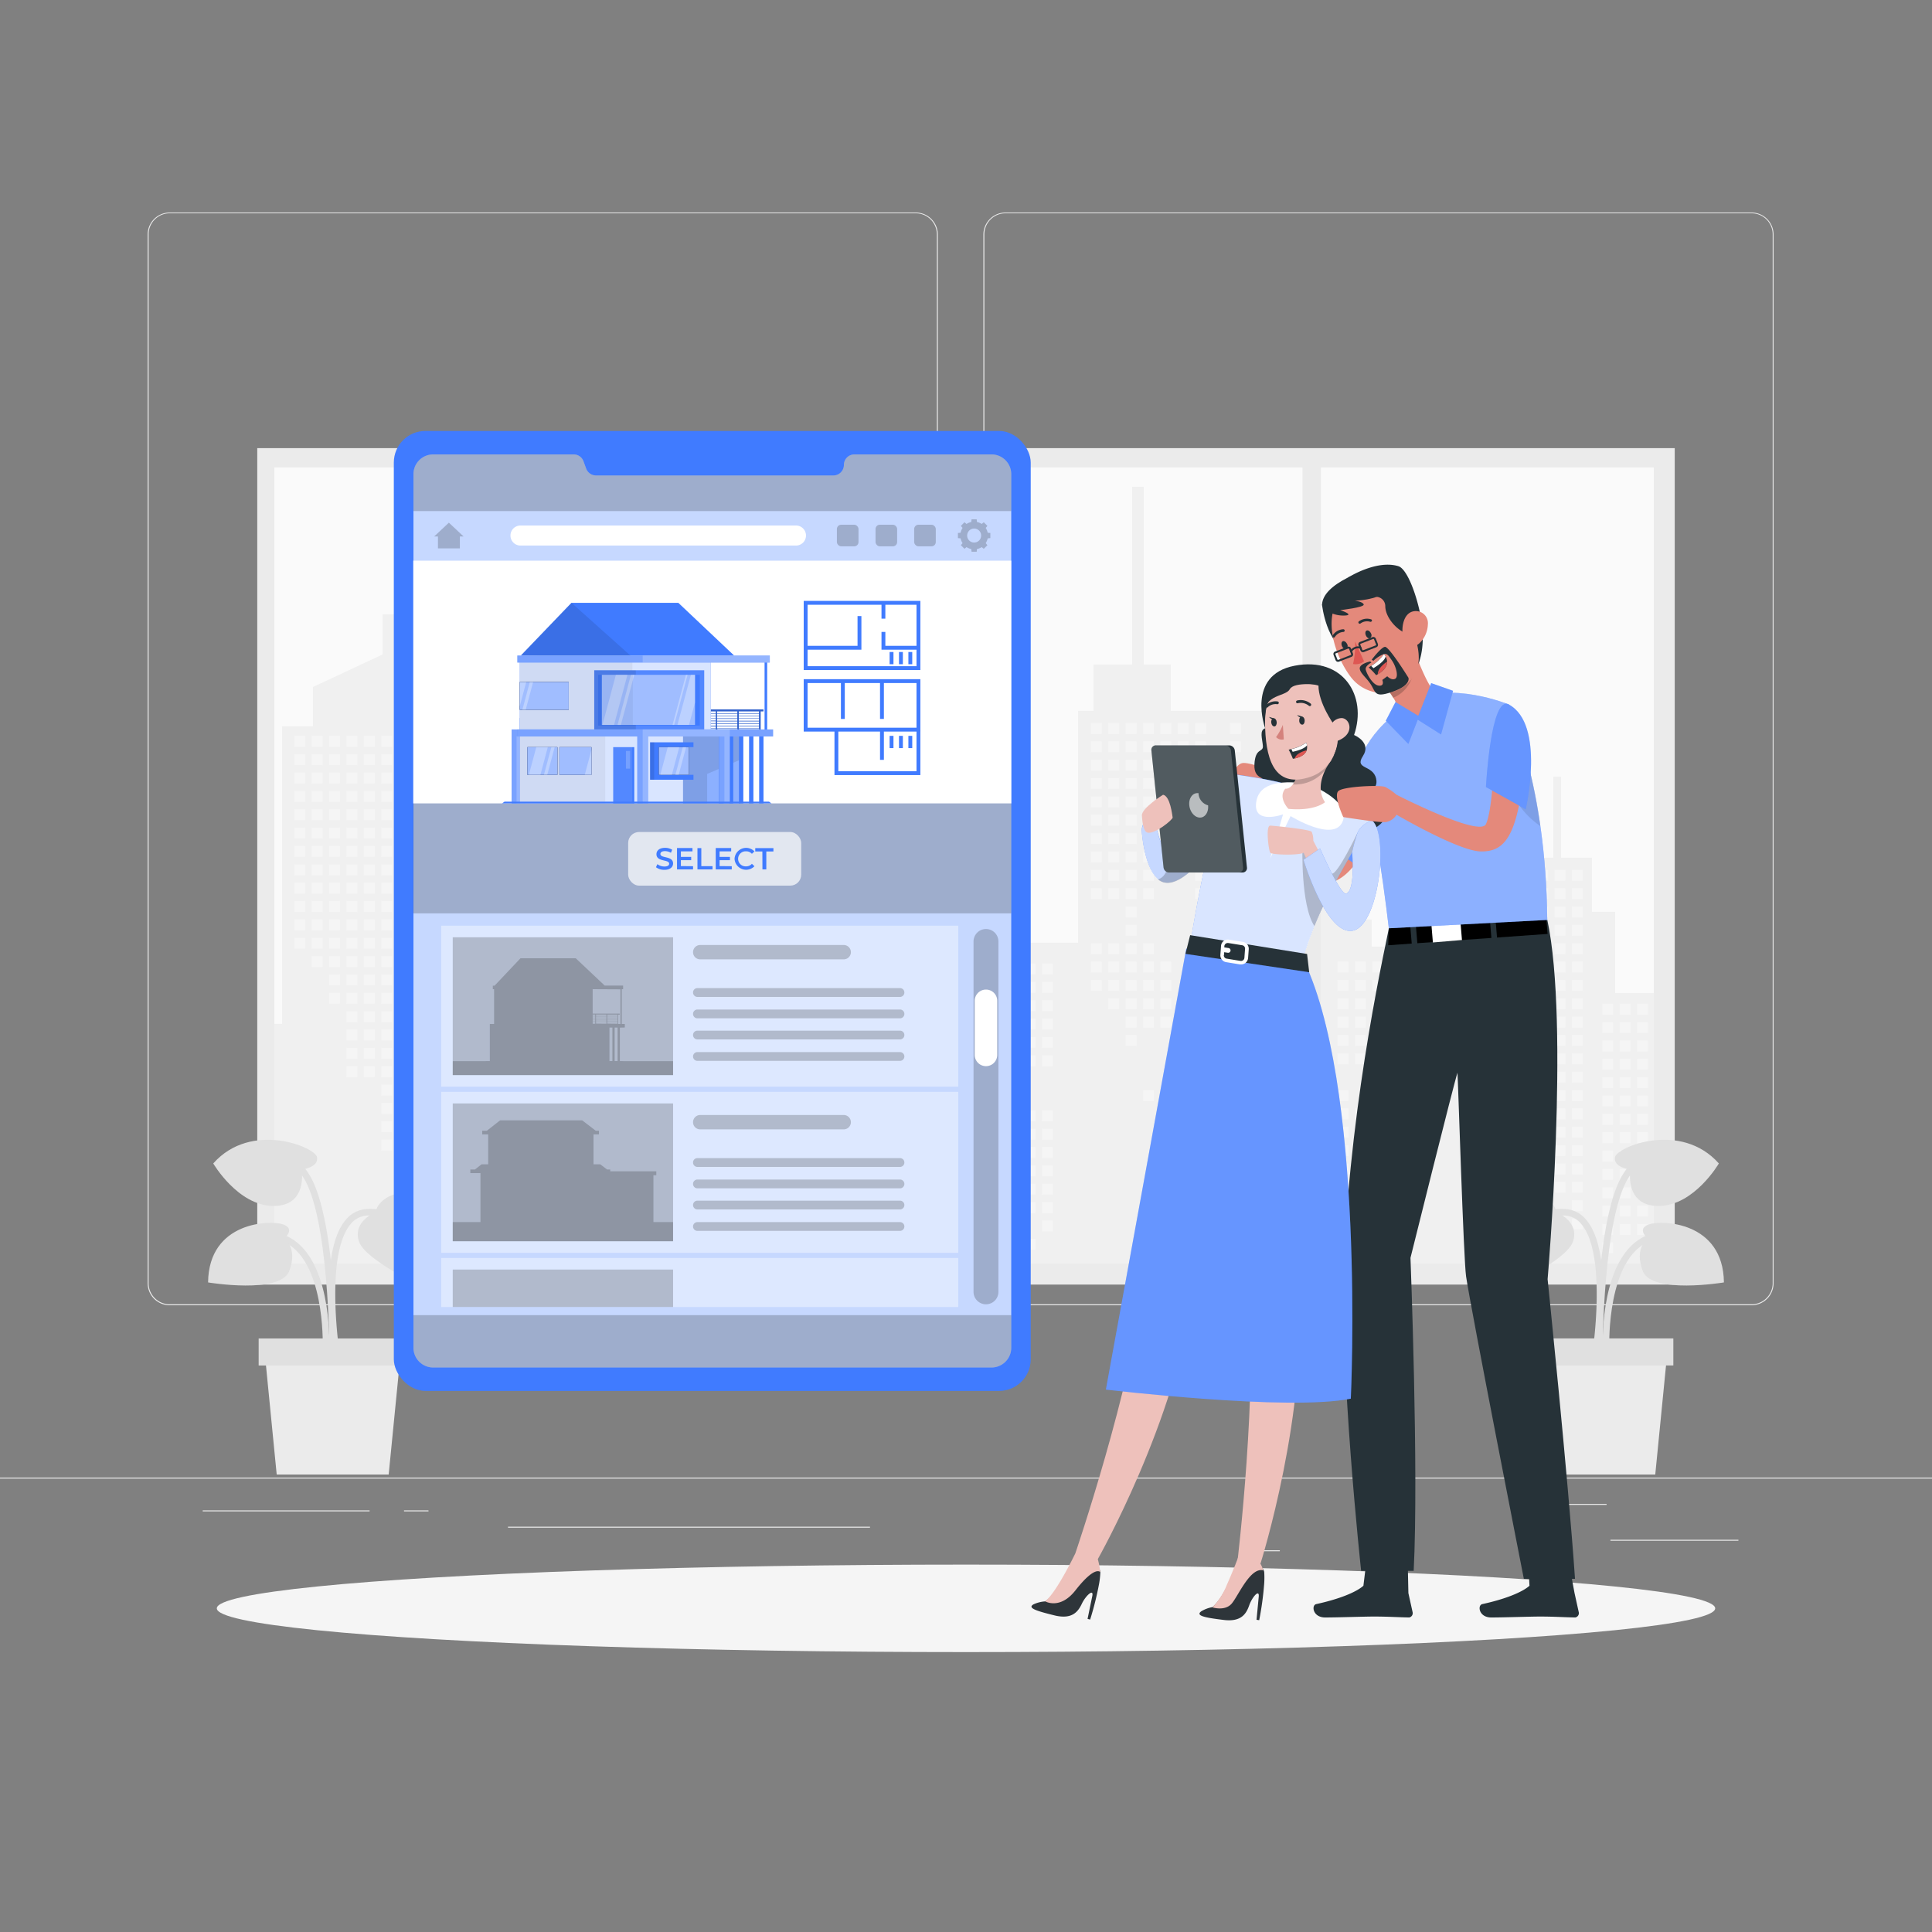 <svg xmlns="http://www.w3.org/2000/svg" viewBox="0 0 500 500"><rect x="0" y="0" width="500" height="500" fill="#808080" stroke="none"/><g id="freepik--background-complete--inject-39"><rect y="382.4" width="500" height="0.25" style="fill:#ebebeb"></rect><rect x="416.78" y="398.49" width="33.12" height="0.25" style="fill:#ebebeb"></rect><rect x="322.53" y="401.21" width="8.69" height="0.25" style="fill:#ebebeb"></rect><rect x="396.59" y="389.21" width="19.19" height="0.25" style="fill:#ebebeb"></rect><rect x="52.46" y="390.89" width="43.19" height="0.25" style="fill:#ebebeb"></rect><rect x="104.56" y="390.89" width="6.33" height="0.25" style="fill:#ebebeb"></rect><rect x="131.47" y="395.11" width="93.68" height="0.25" style="fill:#ebebeb"></rect><path d="M237,337.8H43.91a5.71,5.71,0,0,1-5.7-5.71V60.66A5.71,5.71,0,0,1,43.91,55H237a5.71,5.71,0,0,1,5.71,5.71V332.09A5.71,5.71,0,0,1,237,337.8ZM43.91,55.2a5.46,5.46,0,0,0-5.45,5.46V332.09a5.46,5.46,0,0,0,5.45,5.46H237a5.47,5.47,0,0,0,5.46-5.46V60.66A5.47,5.47,0,0,0,237,55.2Z" style="fill:#ebebeb"></path><path d="M453.31,337.8H260.21a5.72,5.72,0,0,1-5.71-5.71V60.66A5.72,5.72,0,0,1,260.21,55h193.1A5.71,5.71,0,0,1,459,60.66V332.09A5.71,5.71,0,0,1,453.31,337.8ZM260.21,55.2a5.47,5.47,0,0,0-5.46,5.46V332.09a5.47,5.47,0,0,0,5.46,5.46h193.1a5.47,5.47,0,0,0,5.46-5.46V60.66a5.47,5.47,0,0,0-5.46-5.46Z" style="fill:#ebebeb"></path><rect x="66.58" y="115.98" width="366.84" height="216.47" style="fill:#ebebeb"></rect><rect x="71" y="120.97" width="357" height="206" style="fill:#fafafa"></rect><polygon points="71 264.97 71 326.97 428 326.97 428 256.97 418 256.97 418 235.97 412 235.97 412 221.97 404 221.97 404 200.97 402 200.97 402 221.97 394 221.97 394 235.97 388 235.97 388 256.97 377 256.97 377 262.97 372 262.97 372 285.97 371 285.97 371 252.97 368 252.97 368 273.97 365 273.97 365 223.97 363 223.97 363 244.97 355 244.97 355 237.97 352 237.97 352 208.97 350.22 208.97 350.22 208.97 346 208.97 346 179.97 344 179.97 344 183.97 303 183.97 303 171.97 296 171.97 296 125.97 293 125.97 293 171.97 283 171.97 283 183.97 279 183.97 279 243.97 258 243.97 258 225.97 265 225.97 265 222.97 258 222.97 258 217.97 238 217.97 238 171.97 233 171.97 233 164.97 209 164.97 209 171.97 206 171.97 206 235.97 195 235.97 195 264.97 189 264.97 189 241.97 184 241.97 184 235.97 173 235.97 173 214.97 167 214.97 167 200.97 160 200.97 160 179.97 157 179.97 157 200.97 150 200.97 150 214.97 144 214.97 144 235.97 133 235.97 133 241.97 128 241.97 128 264.97 121 264.97 121 203.97 118 203.97 118 224.97 109 224.97 109 264.97 105 264.97 105 187.97 102 187.97 102 158.97 99 158.97 99 169.38 81 177.8 81 187.97 73 187.97 73 264.97 71 264.97" style="fill:#f0f0f0"></polygon><rect x="318.31" y="187.11" width="2.83" height="2.83" style="fill:#f5f5f5"></rect><rect x="318.31" y="191.86" width="2.83" height="2.83" style="fill:#f5f5f5"></rect><rect x="318.31" y="210.86" width="2.83" height="2.83" style="fill:#f5f5f5"></rect><rect x="318.31" y="215.61" width="2.83" height="2.83" style="fill:#f5f5f5"></rect><rect x="318.31" y="220.36" width="2.83" height="2.83" style="fill:#f5f5f5"></rect><rect x="318.31" y="234.61" width="2.83" height="2.83" style="fill:#f5f5f5"></rect><rect x="318.31" y="239.36" width="2.83" height="2.83" style="fill:#f5f5f5"></rect><rect x="313.81" y="206.11" width="2.83" height="2.83" style="fill:#f5f5f5"></rect><rect x="313.81" y="210.86" width="2.83" height="2.83" style="fill:#f5f5f5"></rect><rect x="313.81" y="215.61" width="2.83" height="2.83" style="fill:#f5f5f5"></rect><rect x="313.81" y="220.36" width="2.83" height="2.83" style="fill:#f5f5f5"></rect><rect x="313.81" y="225.11" width="2.83" height="2.83" style="fill:#f5f5f5"></rect><rect x="313.81" y="234.61" width="2.83" height="2.83" style="fill:#f5f5f5"></rect><rect x="313.81" y="239.36" width="2.83" height="2.83" style="fill:#f5f5f5"></rect><rect x="309.31" y="187.11" width="2.83" height="2.83" style="fill:#f5f5f5"></rect><rect x="309.31" y="191.86" width="2.83" height="2.83" style="fill:#f5f5f5"></rect><rect x="309.31" y="196.61" width="2.83" height="2.83" style="fill:#f5f5f5"></rect><rect x="309.31" y="201.36" width="2.83" height="2.83" style="fill:#f5f5f5"></rect><rect x="309.31" y="206.11" width="2.83" height="2.83" style="fill:#f5f5f5"></rect><rect x="309.31" y="210.86" width="2.83" height="2.83" style="fill:#f5f5f5"></rect><rect x="309.31" y="215.61" width="2.83" height="2.83" style="fill:#f5f5f5"></rect><rect x="309.31" y="220.36" width="2.83" height="2.83" style="fill:#f5f5f5"></rect><rect x="309.31" y="225.11" width="2.83" height="2.83" style="fill:#f5f5f5"></rect><rect x="309.31" y="229.86" width="2.83" height="2.83" style="fill:#f5f5f5"></rect><rect x="309.31" y="239.36" width="2.83" height="2.83" style="fill:#f5f5f5"></rect><rect x="304.81" y="187.11" width="2.83" height="2.83" style="fill:#f5f5f5"></rect><rect x="304.81" y="191.86" width="2.83" height="2.83" style="fill:#f5f5f5"></rect><rect x="304.81" y="196.61" width="2.83" height="2.83" style="fill:#f5f5f5"></rect><rect x="304.81" y="201.36" width="2.83" height="2.83" style="fill:#f5f5f5"></rect><rect x="304.81" y="206.11" width="2.83" height="2.83" style="fill:#f5f5f5"></rect><rect x="304.81" y="210.86" width="2.83" height="2.83" style="fill:#f5f5f5"></rect><rect x="304.81" y="215.61" width="2.83" height="2.83" style="fill:#f5f5f5"></rect><rect x="304.81" y="258.36" width="2.83" height="2.83" style="fill:#f5f5f5"></rect><rect x="300.31" y="187.11" width="2.83" height="2.83" style="fill:#f5f5f5"></rect><rect x="300.31" y="191.86" width="2.83" height="2.83" style="fill:#f5f5f5"></rect><rect x="300.31" y="196.61" width="2.83" height="2.83" style="fill:#f5f5f5"></rect><rect x="300.31" y="201.36" width="2.83" height="2.83" style="fill:#f5f5f5"></rect><rect x="300.31" y="206.11" width="2.83" height="2.83" style="fill:#f5f5f5"></rect><rect x="300.31" y="210.86" width="2.83" height="2.83" style="fill:#f5f5f5"></rect><rect x="300.31" y="215.61" width="2.83" height="2.83" style="fill:#f5f5f5"></rect><rect x="300.31" y="220.36" width="2.83" height="2.83" style="fill:#f5f5f5"></rect><rect x="300.31" y="248.86" width="2.83" height="2.83" style="fill:#f5f5f5"></rect><rect x="300.31" y="253.61" width="2.83" height="2.83" style="fill:#f5f5f5"></rect><rect x="300.31" y="258.36" width="2.83" height="2.83" style="fill:#f5f5f5"></rect><rect x="300.31" y="263.11" width="2.83" height="2.83" style="fill:#f5f5f5"></rect><rect x="300.31" y="282.11" width="2.83" height="2.83" style="fill:#f5f5f5"></rect><rect x="295.81" y="187.11" width="2.83" height="2.83" style="fill:#f5f5f5"></rect><rect x="295.81" y="191.86" width="2.83" height="2.83" style="fill:#f5f5f5"></rect><rect x="295.81" y="196.61" width="2.83" height="2.83" style="fill:#f5f5f5"></rect><rect x="295.81" y="201.36" width="2.83" height="2.83" style="fill:#f5f5f5"></rect><rect x="295.81" y="206.11" width="2.83" height="2.83" style="fill:#f5f5f5"></rect><rect x="295.81" y="210.86" width="2.83" height="2.83" style="fill:#f5f5f5"></rect><rect x="295.81" y="215.61" width="2.83" height="2.83" style="fill:#f5f5f5"></rect><rect x="295.81" y="220.36" width="2.83" height="2.83" style="fill:#f5f5f5"></rect><rect x="295.81" y="225.11" width="2.83" height="2.83" style="fill:#f5f5f5"></rect><rect x="295.81" y="229.86" width="2.83" height="2.83" style="fill:#f5f5f5"></rect><rect x="295.81" y="244.11" width="2.83" height="2.83" style="fill:#f5f5f5"></rect><rect x="295.81" y="248.86" width="2.83" height="2.83" style="fill:#f5f5f5"></rect><rect x="295.81" y="253.61" width="2.83" height="2.83" style="fill:#f5f5f5"></rect><rect x="295.81" y="258.36" width="2.83" height="2.83" style="fill:#f5f5f5"></rect><rect x="295.81" y="263.11" width="2.83" height="2.83" style="fill:#f5f5f5"></rect><rect x="295.81" y="282.11" width="2.83" height="2.83" style="fill:#f5f5f5"></rect><rect x="291.31" y="187.11" width="2.83" height="2.83" style="fill:#f5f5f5"></rect><rect x="291.31" y="191.86" width="2.83" height="2.83" style="fill:#f5f5f5"></rect><rect x="291.31" y="196.61" width="2.83" height="2.83" style="fill:#f5f5f5"></rect><rect x="291.31" y="201.36" width="2.83" height="2.83" style="fill:#f5f5f5"></rect><rect x="291.31" y="206.11" width="2.83" height="2.83" style="fill:#f5f5f5"></rect><rect x="291.31" y="210.86" width="2.83" height="2.83" style="fill:#f5f5f5"></rect><rect x="291.31" y="215.61" width="2.83" height="2.83" style="fill:#f5f5f5"></rect><rect x="291.31" y="220.36" width="2.83" height="2.83" style="fill:#f5f5f5"></rect><rect x="291.31" y="225.11" width="2.83" height="2.83" style="fill:#f5f5f5"></rect><rect x="291.31" y="229.86" width="2.83" height="2.83" style="fill:#f5f5f5"></rect><rect x="291.31" y="234.61" width="2.83" height="2.83" style="fill:#f5f5f5"></rect><rect x="291.31" y="239.36" width="2.83" height="2.83" style="fill:#f5f5f5"></rect><rect x="291.31" y="244.11" width="2.83" height="2.83" style="fill:#f5f5f5"></rect><rect x="291.31" y="248.86" width="2.83" height="2.83" style="fill:#f5f5f5"></rect><rect x="291.31" y="253.61" width="2.83" height="2.83" style="fill:#f5f5f5"></rect><rect x="291.31" y="258.36" width="2.83" height="2.83" style="fill:#f5f5f5"></rect><rect x="291.31" y="263.11" width="2.83" height="2.83" style="fill:#f5f5f5"></rect><rect x="291.31" y="267.86" width="2.83" height="2.83" style="fill:#f5f5f5"></rect><rect x="286.81" y="187.11" width="2.83" height="2.83" style="fill:#f5f5f5"></rect><rect x="286.81" y="191.86" width="2.83" height="2.83" style="fill:#f5f5f5"></rect><rect x="286.81" y="196.61" width="2.83" height="2.83" style="fill:#f5f5f5"></rect><rect x="286.81" y="201.36" width="2.83" height="2.83" style="fill:#f5f5f5"></rect><rect x="286.81" y="206.11" width="2.83" height="2.83" style="fill:#f5f5f5"></rect><rect x="286.81" y="210.86" width="2.83" height="2.83" style="fill:#f5f5f5"></rect><rect x="286.81" y="215.61" width="2.83" height="2.83" style="fill:#f5f5f5"></rect><rect x="286.81" y="220.36" width="2.83" height="2.83" style="fill:#f5f5f5"></rect><rect x="286.81" y="225.11" width="2.83" height="2.83" style="fill:#f5f5f5"></rect><rect x="286.81" y="229.86" width="2.83" height="2.83" style="fill:#f5f5f5"></rect><rect x="286.81" y="244.11" width="2.83" height="2.83" style="fill:#f5f5f5"></rect><rect x="286.81" y="248.86" width="2.83" height="2.83" style="fill:#f5f5f5"></rect><rect x="286.81" y="253.61" width="2.83" height="2.83" style="fill:#f5f5f5"></rect><rect x="286.81" y="258.36" width="2.83" height="2.83" style="fill:#f5f5f5"></rect><rect x="282.31" y="187.11" width="2.83" height="2.83" style="fill:#f5f5f5"></rect><rect x="282.31" y="191.86" width="2.83" height="2.83" style="fill:#f5f5f5"></rect><rect x="282.31" y="196.61" width="2.83" height="2.83" style="fill:#f5f5f5"></rect><rect x="282.31" y="201.36" width="2.83" height="2.83" style="fill:#f5f5f5"></rect><rect x="282.31" y="206.11" width="2.83" height="2.83" style="fill:#f5f5f5"></rect><rect x="282.31" y="210.86" width="2.83" height="2.83" style="fill:#f5f5f5"></rect><rect x="282.31" y="215.61" width="2.83" height="2.83" style="fill:#f5f5f5"></rect><rect x="282.31" y="220.36" width="2.83" height="2.83" style="fill:#f5f5f5"></rect><rect x="282.31" y="225.11" width="2.83" height="2.83" style="fill:#f5f5f5"></rect><rect x="282.31" y="229.86" width="2.83" height="2.83" style="fill:#f5f5f5"></rect><rect x="282.31" y="244.11" width="2.83" height="2.83" style="fill:#f5f5f5"></rect><rect x="282.31" y="248.86" width="2.83" height="2.83" style="fill:#f5f5f5"></rect><rect x="282.31" y="253.61" width="2.83" height="2.83" style="fill:#f5f5f5"></rect><rect x="231.65" y="174.77" width="2.83" height="2.83" style="fill:#f5f5f5"></rect><rect x="231.65" y="179.52" width="2.83" height="2.83" style="fill:#f5f5f5"></rect><rect x="231.65" y="184.27" width="2.83" height="2.83" style="fill:#f5f5f5"></rect><rect x="231.65" y="189.02" width="2.83" height="2.83" style="fill:#f5f5f5"></rect><rect x="231.65" y="193.77" width="2.83" height="2.83" style="fill:#f5f5f5"></rect><rect x="231.65" y="198.52" width="2.83" height="2.83" style="fill:#f5f5f5"></rect><rect x="231.65" y="203.27" width="2.83" height="2.83" style="fill:#f5f5f5"></rect><rect x="231.65" y="208.02" width="2.83" height="2.83" style="fill:#f5f5f5"></rect><rect x="231.65" y="222.27" width="2.83" height="2.83" style="fill:#f5f5f5"></rect><rect x="231.65" y="227.02" width="2.83" height="2.83" style="fill:#f5f5f5"></rect><rect x="227.15" y="174.77" width="2.83" height="2.83" style="fill:#f5f5f5"></rect><rect x="227.15" y="179.52" width="2.83" height="2.83" style="fill:#f5f5f5"></rect><rect x="227.15" y="184.27" width="2.83" height="2.83" style="fill:#f5f5f5"></rect><rect x="227.15" y="189.02" width="2.83" height="2.83" style="fill:#f5f5f5"></rect><rect x="227.15" y="193.77" width="2.83" height="2.83" style="fill:#f5f5f5"></rect><rect x="227.15" y="198.52" width="2.83" height="2.83" style="fill:#f5f5f5"></rect><rect x="227.15" y="203.27" width="2.83" height="2.83" style="fill:#f5f5f5"></rect><rect x="227.15" y="208.02" width="2.83" height="2.83" style="fill:#f5f5f5"></rect><rect x="227.15" y="227.02" width="2.83" height="2.83" style="fill:#f5f5f5"></rect><rect x="222.65" y="174.77" width="2.83" height="2.83" style="fill:#f5f5f5"></rect><rect x="222.65" y="179.52" width="2.83" height="2.83" style="fill:#f5f5f5"></rect><rect x="222.65" y="184.27" width="2.83" height="2.83" style="fill:#f5f5f5"></rect><rect x="222.65" y="189.02" width="2.83" height="2.83" style="fill:#f5f5f5"></rect><rect x="222.65" y="193.77" width="2.83" height="2.83" style="fill:#f5f5f5"></rect><rect x="222.65" y="198.52" width="2.83" height="2.83" style="fill:#f5f5f5"></rect><rect x="222.65" y="203.27" width="2.83" height="2.83" style="fill:#f5f5f5"></rect><rect x="222.65" y="208.02" width="2.83" height="2.83" style="fill:#f5f5f5"></rect><rect x="218.15" y="174.77" width="2.83" height="2.83" style="fill:#f5f5f5"></rect><rect x="218.15" y="179.52" width="2.83" height="2.83" style="fill:#f5f5f5"></rect><rect x="218.15" y="184.27" width="2.83" height="2.83" style="fill:#f5f5f5"></rect><rect x="218.15" y="189.02" width="2.83" height="2.83" style="fill:#f5f5f5"></rect><rect x="218.15" y="193.77" width="2.83" height="2.83" style="fill:#f5f5f5"></rect><rect x="218.15" y="198.52" width="2.83" height="2.83" style="fill:#f5f5f5"></rect><rect x="218.15" y="208.02" width="2.83" height="2.83" style="fill:#f5f5f5"></rect><rect x="218.15" y="212.77" width="2.83" height="2.83" style="fill:#f5f5f5"></rect><rect x="218.15" y="227.02" width="2.83" height="2.83" style="fill:#f5f5f5"></rect><rect x="218.15" y="231.77" width="2.83" height="2.83" style="fill:#f5f5f5"></rect><rect x="218.15" y="236.52" width="2.83" height="2.83" style="fill:#f5f5f5"></rect><rect x="218.15" y="241.27" width="2.83" height="2.83" style="fill:#f5f5f5"></rect><rect x="218.15" y="246.02" width="2.83" height="2.83" style="fill:#f5f5f5"></rect><rect x="218.15" y="250.77" width="2.83" height="2.83" style="fill:#f5f5f5"></rect><rect x="218.15" y="255.52" width="2.83" height="2.83" style="fill:#f5f5f5"></rect><rect x="213.65" y="174.77" width="2.83" height="2.83" style="fill:#f5f5f5"></rect><rect x="213.65" y="179.52" width="2.83" height="2.83" style="fill:#f5f5f5"></rect><rect x="213.65" y="184.27" width="2.83" height="2.83" style="fill:#f5f5f5"></rect><rect x="213.65" y="189.02" width="2.83" height="2.83" style="fill:#f5f5f5"></rect><rect x="213.65" y="193.77" width="2.83" height="2.83" style="fill:#f5f5f5"></rect><rect x="213.65" y="198.52" width="2.83" height="2.83" style="fill:#f5f5f5"></rect><rect x="213.65" y="212.77" width="2.83" height="2.83" style="fill:#f5f5f5"></rect><rect x="213.65" y="217.52" width="2.83" height="2.83" style="fill:#f5f5f5"></rect><rect x="213.65" y="222.27" width="2.83" height="2.83" style="fill:#f5f5f5"></rect><rect x="213.65" y="227.02" width="2.83" height="2.83" style="fill:#f5f5f5"></rect><rect x="213.65" y="231.77" width="2.83" height="2.83" style="fill:#f5f5f5"></rect><rect x="213.65" y="236.52" width="2.83" height="2.83" style="fill:#f5f5f5"></rect><rect x="213.65" y="241.27" width="2.83" height="2.83" style="fill:#f5f5f5"></rect><rect x="213.65" y="246.02" width="2.83" height="2.83" style="fill:#f5f5f5"></rect><rect x="213.65" y="250.77" width="2.83" height="2.83" style="fill:#f5f5f5"></rect><rect x="213.65" y="255.52" width="2.83" height="2.83" style="fill:#f5f5f5"></rect><rect x="213.65" y="260.27" width="2.83" height="2.83" style="fill:#f5f5f5"></rect><rect x="213.65" y="269.77" width="2.83" height="2.83" style="fill:#f5f5f5"></rect><rect x="209.15" y="174.77" width="2.83" height="2.83" style="fill:#f5f5f5"></rect><rect x="209.15" y="179.52" width="2.83" height="2.83" style="fill:#f5f5f5"></rect><rect x="209.15" y="184.27" width="2.83" height="2.83" style="fill:#f5f5f5"></rect><rect x="209.15" y="189.02" width="2.83" height="2.83" style="fill:#f5f5f5"></rect><rect x="209.15" y="193.77" width="2.83" height="2.83" style="fill:#f5f5f5"></rect><rect x="209.15" y="198.52" width="2.83" height="2.83" style="fill:#f5f5f5"></rect><rect x="209.15" y="212.77" width="2.83" height="2.83" style="fill:#f5f5f5"></rect><rect x="209.15" y="217.52" width="2.83" height="2.83" style="fill:#f5f5f5"></rect><rect x="209.15" y="222.27" width="2.83" height="2.83" style="fill:#f5f5f5"></rect><rect x="209.15" y="227.02" width="2.83" height="2.83" style="fill:#f5f5f5"></rect><rect x="209.15" y="241.27" width="2.83" height="2.83" style="fill:#f5f5f5"></rect><rect x="209.15" y="246.02" width="2.83" height="2.83" style="fill:#f5f5f5"></rect><rect x="209.15" y="250.77" width="2.83" height="2.83" style="fill:#f5f5f5"></rect><rect x="209.15" y="255.52" width="2.83" height="2.83" style="fill:#f5f5f5"></rect><rect x="209.15" y="260.27" width="2.83" height="2.83" style="fill:#f5f5f5"></rect><rect x="209.15" y="269.77" width="2.83" height="2.83" style="fill:#f5f5f5"></rect><rect x="209.15" y="274.52" width="2.83" height="2.83" style="fill:#f5f5f5"></rect><rect x="168.31" y="218.94" width="2.83" height="2.83" style="fill:#f5f5f5"></rect><rect x="168.31" y="223.69" width="2.83" height="2.83" style="fill:#f5f5f5"></rect><rect x="168.31" y="228.44" width="2.83" height="2.83" style="fill:#f5f5f5"></rect><rect x="168.31" y="233.19" width="2.83" height="2.83" style="fill:#f5f5f5"></rect><rect x="168.31" y="237.94" width="2.83" height="2.83" style="fill:#f5f5f5"></rect><rect x="168.31" y="242.69" width="2.83" height="2.83" style="fill:#f5f5f5"></rect><rect x="168.31" y="247.44" width="2.83" height="2.83" style="fill:#f5f5f5"></rect><rect x="168.31" y="261.69" width="2.83" height="2.83" style="fill:#f5f5f5"></rect><rect x="168.31" y="266.44" width="2.83" height="2.83" style="fill:#f5f5f5"></rect><rect x="168.31" y="271.19" width="2.83" height="2.83" style="fill:#f5f5f5"></rect><rect x="163.81" y="218.94" width="2.83" height="2.83" style="fill:#f5f5f5"></rect><rect x="163.81" y="223.69" width="2.83" height="2.83" style="fill:#f5f5f5"></rect><rect x="163.81" y="228.44" width="2.83" height="2.83" style="fill:#f5f5f5"></rect><rect x="163.81" y="233.19" width="2.83" height="2.83" style="fill:#f5f5f5"></rect><rect x="163.81" y="237.94" width="2.83" height="2.83" style="fill:#f5f5f5"></rect><rect x="163.81" y="242.69" width="2.83" height="2.83" style="fill:#f5f5f5"></rect><rect x="163.81" y="247.44" width="2.83" height="2.83" style="fill:#f5f5f5"></rect><rect x="159.31" y="218.94" width="2.83" height="2.83" style="fill:#f5f5f5"></rect><rect x="159.31" y="223.69" width="2.83" height="2.83" style="fill:#f5f5f5"></rect><rect x="159.31" y="228.44" width="2.83" height="2.83" style="fill:#f5f5f5"></rect><rect x="159.31" y="233.19" width="2.83" height="2.83" style="fill:#f5f5f5"></rect><rect x="159.31" y="237.94" width="2.83" height="2.83" style="fill:#f5f5f5"></rect><rect x="159.31" y="242.69" width="2.83" height="2.83" style="fill:#f5f5f5"></rect><rect x="159.31" y="247.44" width="2.83" height="2.83" style="fill:#f5f5f5"></rect><rect x="154.81" y="218.94" width="2.83" height="2.83" style="fill:#f5f5f5"></rect><rect x="154.81" y="223.69" width="2.83" height="2.83" style="fill:#f5f5f5"></rect><rect x="154.81" y="228.44" width="2.83" height="2.83" style="fill:#f5f5f5"></rect><rect x="154.81" y="233.19" width="2.83" height="2.83" style="fill:#f5f5f5"></rect><rect x="154.81" y="237.94" width="2.83" height="2.83" style="fill:#f5f5f5"></rect><rect x="154.81" y="242.69" width="2.83" height="2.83" style="fill:#f5f5f5"></rect><rect x="154.81" y="247.44" width="2.83" height="2.83" style="fill:#f5f5f5"></rect><rect x="154.81" y="252.19" width="2.83" height="2.83" style="fill:#f5f5f5"></rect><rect x="154.81" y="256.94" width="2.83" height="2.83" style="fill:#f5f5f5"></rect><rect x="154.81" y="261.69" width="2.83" height="2.83" style="fill:#f5f5f5"></rect><rect x="154.81" y="266.44" width="2.83" height="2.83" style="fill:#f5f5f5"></rect><rect x="150.31" y="218.94" width="2.83" height="2.83" style="fill:#f5f5f5"></rect><rect x="150.31" y="223.69" width="2.83" height="2.83" style="fill:#f5f5f5"></rect><rect x="150.31" y="228.44" width="2.83" height="2.83" style="fill:#f5f5f5"></rect><rect x="150.31" y="233.19" width="2.83" height="2.83" style="fill:#f5f5f5"></rect><rect x="150.31" y="237.94" width="2.83" height="2.83" style="fill:#f5f5f5"></rect><rect x="150.31" y="242.69" width="2.83" height="2.83" style="fill:#f5f5f5"></rect><rect x="150.31" y="247.44" width="2.83" height="2.83" style="fill:#f5f5f5"></rect><rect x="150.31" y="252.19" width="2.83" height="2.83" style="fill:#f5f5f5"></rect><rect x="150.31" y="256.94" width="2.83" height="2.83" style="fill:#f5f5f5"></rect><rect x="150.31" y="261.69" width="2.83" height="2.83" style="fill:#f5f5f5"></rect><rect x="150.31" y="266.44" width="2.83" height="2.83" style="fill:#f5f5f5"></rect><rect x="150.31" y="271.19" width="2.83" height="2.83" style="fill:#f5f5f5"></rect><rect x="150.31" y="285.44" width="2.83" height="2.83" style="fill:#f5f5f5"></rect><rect x="150.31" y="290.19" width="2.83" height="2.83" style="fill:#f5f5f5"></rect><rect x="145.81" y="218.94" width="2.83" height="2.83" style="fill:#f5f5f5"></rect><rect x="145.81" y="223.69" width="2.83" height="2.83" style="fill:#f5f5f5"></rect><rect x="145.81" y="228.44" width="2.83" height="2.83" style="fill:#f5f5f5"></rect><rect x="145.81" y="242.69" width="2.83" height="2.83" style="fill:#f5f5f5"></rect><rect x="145.81" y="247.44" width="2.83" height="2.83" style="fill:#f5f5f5"></rect><rect x="145.81" y="252.19" width="2.83" height="2.83" style="fill:#f5f5f5"></rect><rect x="145.81" y="256.94" width="2.83" height="2.83" style="fill:#f5f5f5"></rect><rect x="145.81" y="261.69" width="2.83" height="2.83" style="fill:#f5f5f5"></rect><rect x="145.81" y="266.44" width="2.83" height="2.83" style="fill:#f5f5f5"></rect><rect x="145.81" y="271.19" width="2.83" height="2.83" style="fill:#f5f5f5"></rect><rect x="145.81" y="285.44" width="2.83" height="2.83" style="fill:#f5f5f5"></rect><rect x="145.81" y="290.19" width="2.83" height="2.83" style="fill:#f5f5f5"></rect><rect x="145.81" y="294.94" width="2.83" height="2.83" style="fill:#f5f5f5"></rect><rect x="98.65" y="190.44" width="2.83" height="2.83" style="fill:#f5f5f5"></rect><rect x="98.65" y="195.19" width="2.83" height="2.83" style="fill:#f5f5f5"></rect><rect x="98.65" y="199.94" width="2.83" height="2.83" style="fill:#f5f5f5"></rect><rect x="98.65" y="204.69" width="2.83" height="2.83" style="fill:#f5f5f5"></rect><rect x="98.65" y="209.44" width="2.83" height="2.83" style="fill:#f5f5f5"></rect><rect x="98.65" y="214.19" width="2.83" height="2.83" style="fill:#f5f5f5"></rect><rect x="98.65" y="218.94" width="2.83" height="2.83" style="fill:#f5f5f5"></rect><rect x="98.65" y="223.69" width="2.83" height="2.83" style="fill:#f5f5f5"></rect><rect x="98.65" y="228.44" width="2.83" height="2.83" style="fill:#f5f5f5"></rect><rect x="98.65" y="233.19" width="2.83" height="2.83" style="fill:#f5f5f5"></rect><rect x="98.65" y="237.94" width="2.83" height="2.83" style="fill:#f5f5f5"></rect><rect x="98.65" y="242.69" width="2.83" height="2.83" style="fill:#f5f5f5"></rect><rect x="98.65" y="247.44" width="2.83" height="2.83" style="fill:#f5f5f5"></rect><rect x="98.65" y="252.19" width="2.83" height="2.83" style="fill:#f5f5f5"></rect><rect x="98.65" y="256.94" width="2.83" height="2.83" style="fill:#f5f5f5"></rect><rect x="98.65" y="261.69" width="2.83" height="2.83" style="fill:#f5f5f5"></rect><rect x="98.65" y="266.44" width="2.83" height="2.83" style="fill:#f5f5f5"></rect><rect x="98.65" y="271.19" width="2.83" height="2.83" style="fill:#f5f5f5"></rect><rect x="98.65" y="275.94" width="2.83" height="2.83" style="fill:#f5f5f5"></rect><rect x="98.65" y="280.69" width="2.83" height="2.83" style="fill:#f5f5f5"></rect><rect x="98.65" y="285.44" width="2.83" height="2.83" style="fill:#f5f5f5"></rect><rect x="98.65" y="290.19" width="2.83" height="2.83" style="fill:#f5f5f5"></rect><rect x="98.65" y="294.94" width="2.83" height="2.83" style="fill:#f5f5f5"></rect><rect x="94.15" y="190.44" width="2.83" height="2.83" style="fill:#f5f5f5"></rect><rect x="94.15" y="195.19" width="2.83" height="2.83" style="fill:#f5f5f5"></rect><rect x="94.15" y="199.94" width="2.83" height="2.83" style="fill:#f5f5f5"></rect><rect x="94.15" y="204.69" width="2.83" height="2.83" style="fill:#f5f5f5"></rect><rect x="94.15" y="209.44" width="2.83" height="2.83" style="fill:#f5f5f5"></rect><rect x="94.15" y="214.19" width="2.83" height="2.83" style="fill:#f5f5f5"></rect><rect x="94.15" y="218.94" width="2.83" height="2.83" style="fill:#f5f5f5"></rect><rect x="94.15" y="223.69" width="2.83" height="2.83" style="fill:#f5f5f5"></rect><rect x="94.15" y="228.44" width="2.83" height="2.83" style="fill:#f5f5f5"></rect><rect x="94.15" y="233.19" width="2.83" height="2.83" style="fill:#f5f5f5"></rect><rect x="94.15" y="237.94" width="2.83" height="2.83" style="fill:#f5f5f5"></rect><rect x="94.15" y="242.69" width="2.83" height="2.83" style="fill:#f5f5f5"></rect><rect x="94.15" y="247.44" width="2.83" height="2.83" style="fill:#f5f5f5"></rect><rect x="94.15" y="252.19" width="2.83" height="2.83" style="fill:#f5f5f5"></rect><rect x="94.15" y="256.94" width="2.83" height="2.83" style="fill:#f5f5f5"></rect><rect x="94.15" y="261.69" width="2.83" height="2.83" style="fill:#f5f5f5"></rect><rect x="94.15" y="266.44" width="2.83" height="2.83" style="fill:#f5f5f5"></rect><rect x="94.15" y="271.19" width="2.83" height="2.83" style="fill:#f5f5f5"></rect><rect x="94.15" y="275.94" width="2.83" height="2.83" style="fill:#f5f5f5"></rect><rect x="89.65" y="190.44" width="2.83" height="2.83" style="fill:#f5f5f5"></rect><rect x="89.65" y="195.19" width="2.83" height="2.83" style="fill:#f5f5f5"></rect><rect x="89.65" y="199.94" width="2.83" height="2.83" style="fill:#f5f5f5"></rect><rect x="89.65" y="204.69" width="2.83" height="2.83" style="fill:#f5f5f5"></rect><rect x="89.65" y="209.44" width="2.83" height="2.83" style="fill:#f5f5f5"></rect><rect x="89.65" y="214.19" width="2.83" height="2.83" style="fill:#f5f5f5"></rect><rect x="89.65" y="218.94" width="2.83" height="2.83" style="fill:#f5f5f5"></rect><rect x="89.65" y="223.69" width="2.83" height="2.83" style="fill:#f5f5f5"></rect><rect x="89.65" y="228.44" width="2.83" height="2.83" style="fill:#f5f5f5"></rect><rect x="89.65" y="233.19" width="2.83" height="2.83" style="fill:#f5f5f5"></rect><rect x="89.65" y="237.94" width="2.83" height="2.83" style="fill:#f5f5f5"></rect><rect x="89.65" y="242.69" width="2.83" height="2.83" style="fill:#f5f5f5"></rect><rect x="89.65" y="247.44" width="2.83" height="2.83" style="fill:#f5f5f5"></rect><rect x="89.65" y="252.19" width="2.83" height="2.83" style="fill:#f5f5f5"></rect><rect x="89.65" y="256.94" width="2.83" height="2.83" style="fill:#f5f5f5"></rect><rect x="89.65" y="261.69" width="2.83" height="2.83" style="fill:#f5f5f5"></rect><rect x="89.65" y="266.44" width="2.83" height="2.83" style="fill:#f5f5f5"></rect><rect x="89.65" y="271.19" width="2.83" height="2.83" style="fill:#f5f5f5"></rect><rect x="89.65" y="275.94" width="2.83" height="2.83" style="fill:#f5f5f5"></rect><rect x="85.15" y="190.44" width="2.83" height="2.83" style="fill:#f5f5f5"></rect><rect x="85.15" y="195.19" width="2.83" height="2.83" style="fill:#f5f5f5"></rect><rect x="85.15" y="199.94" width="2.83" height="2.83" style="fill:#f5f5f5"></rect><rect x="85.15" y="204.69" width="2.83" height="2.83" style="fill:#f5f5f5"></rect><rect x="85.15" y="209.44" width="2.83" height="2.83" style="fill:#f5f5f5"></rect><rect x="85.15" y="214.19" width="2.83" height="2.83" style="fill:#f5f5f5"></rect><rect x="85.15" y="218.94" width="2.83" height="2.83" style="fill:#f5f5f5"></rect><rect x="85.15" y="223.69" width="2.83" height="2.83" style="fill:#f5f5f5"></rect><rect x="85.15" y="228.44" width="2.83" height="2.83" style="fill:#f5f5f5"></rect><rect x="85.15" y="233.19" width="2.83" height="2.83" style="fill:#f5f5f5"></rect><rect x="85.15" y="237.94" width="2.83" height="2.83" style="fill:#f5f5f5"></rect><rect x="85.15" y="242.69" width="2.83" height="2.83" style="fill:#f5f5f5"></rect><rect x="85.15" y="247.44" width="2.83" height="2.83" style="fill:#f5f5f5"></rect><rect x="85.15" y="252.19" width="2.83" height="2.83" style="fill:#f5f5f5"></rect><rect x="85.15" y="256.94" width="2.83" height="2.83" style="fill:#f5f5f5"></rect><rect x="80.65" y="190.44" width="2.83" height="2.83" style="fill:#f5f5f5"></rect><rect x="80.65" y="195.19" width="2.83" height="2.83" style="fill:#f5f5f5"></rect><rect x="80.65" y="199.94" width="2.83" height="2.83" style="fill:#f5f5f5"></rect><rect x="80.65" y="204.69" width="2.83" height="2.83" style="fill:#f5f5f5"></rect><rect x="80.65" y="209.44" width="2.83" height="2.83" style="fill:#f5f5f5"></rect><rect x="80.65" y="214.19" width="2.83" height="2.83" style="fill:#f5f5f5"></rect><rect x="80.65" y="218.94" width="2.83" height="2.83" style="fill:#f5f5f5"></rect><rect x="80.65" y="223.69" width="2.83" height="2.83" style="fill:#f5f5f5"></rect><rect x="80.65" y="228.44" width="2.83" height="2.83" style="fill:#f5f5f5"></rect><rect x="80.65" y="233.19" width="2.83" height="2.83" style="fill:#f5f5f5"></rect><rect x="80.65" y="237.94" width="2.83" height="2.83" style="fill:#f5f5f5"></rect><rect x="80.65" y="242.69" width="2.83" height="2.83" style="fill:#f5f5f5"></rect><rect x="80.65" y="247.44" width="2.83" height="2.83" style="fill:#f5f5f5"></rect><rect x="76.15" y="190.44" width="2.83" height="2.83" style="fill:#f5f5f5"></rect><rect x="76.15" y="195.19" width="2.83" height="2.83" style="fill:#f5f5f5"></rect><rect x="76.15" y="199.94" width="2.83" height="2.83" style="fill:#f5f5f5"></rect><rect x="76.15" y="204.69" width="2.83" height="2.83" style="fill:#f5f5f5"></rect><rect x="76.15" y="209.44" width="2.83" height="2.83" style="fill:#f5f5f5"></rect><rect x="76.15" y="214.19" width="2.83" height="2.83" style="fill:#f5f5f5"></rect><rect x="76.15" y="218.94" width="2.83" height="2.83" style="fill:#f5f5f5"></rect><rect x="76.15" y="223.69" width="2.83" height="2.83" style="fill:#f5f5f5"></rect><rect x="76.15" y="228.44" width="2.83" height="2.83" style="fill:#f5f5f5"></rect><rect x="76.15" y="233.19" width="2.83" height="2.83" style="fill:#f5f5f5"></rect><rect x="76.15" y="237.94" width="2.83" height="2.83" style="fill:#f5f5f5"></rect><rect x="76.15" y="242.69" width="2.83" height="2.83" style="fill:#f5f5f5"></rect><rect x="406.81" y="225.11" width="2.83" height="2.83" style="fill:#f5f5f5"></rect><rect x="406.81" y="229.86" width="2.83" height="2.83" style="fill:#f5f5f5"></rect><rect x="406.81" y="234.61" width="2.83" height="2.83" style="fill:#f5f5f5"></rect><rect x="406.81" y="239.36" width="2.83" height="2.83" style="fill:#f5f5f5"></rect><rect x="406.81" y="244.11" width="2.83" height="2.83" style="fill:#f5f5f5"></rect><rect x="406.81" y="248.86" width="2.83" height="2.83" style="fill:#f5f5f5"></rect><rect x="406.81" y="253.61" width="2.83" height="2.83" style="fill:#f5f5f5"></rect><rect x="406.81" y="258.36" width="2.83" height="2.83" style="fill:#f5f5f5"></rect><rect x="406.81" y="263.11" width="2.83" height="2.83" style="fill:#f5f5f5"></rect><rect x="406.81" y="267.86" width="2.83" height="2.83" style="fill:#f5f5f5"></rect><rect x="406.81" y="272.61" width="2.83" height="2.83" style="fill:#f5f5f5"></rect><rect x="406.81" y="277.36" width="2.83" height="2.83" style="fill:#f5f5f5"></rect><rect x="406.81" y="282.11" width="2.83" height="2.83" style="fill:#f5f5f5"></rect><rect x="406.81" y="286.86" width="2.83" height="2.83" style="fill:#f5f5f5"></rect><rect x="406.81" y="291.61" width="2.83" height="2.83" style="fill:#f5f5f5"></rect><rect x="406.81" y="296.36" width="2.83" height="2.83" style="fill:#f5f5f5"></rect><rect x="406.81" y="301.11" width="2.83" height="2.83" style="fill:#f5f5f5"></rect><rect x="406.81" y="305.86" width="2.83" height="2.83" style="fill:#f5f5f5"></rect><rect x="406.81" y="310.61" width="2.83" height="2.83" style="fill:#f5f5f5"></rect><rect x="406.81" y="315.36" width="2.83" height="2.83" style="fill:#f5f5f5"></rect><rect x="402.31" y="225.11" width="2.83" height="2.83" style="fill:#f5f5f5"></rect><rect x="402.31" y="229.86" width="2.83" height="2.83" style="fill:#f5f5f5"></rect><rect x="402.31" y="234.61" width="2.83" height="2.83" style="fill:#f5f5f5"></rect><rect x="402.31" y="239.36" width="2.83" height="2.83" style="fill:#f5f5f5"></rect><rect x="402.31" y="244.11" width="2.83" height="2.83" style="fill:#f5f5f5"></rect><rect x="402.31" y="248.86" width="2.83" height="2.83" style="fill:#f5f5f5"></rect><rect x="402.31" y="253.61" width="2.83" height="2.83" style="fill:#f5f5f5"></rect><rect x="402.31" y="258.36" width="2.83" height="2.83" style="fill:#f5f5f5"></rect><rect x="402.31" y="263.11" width="2.83" height="2.83" style="fill:#f5f5f5"></rect><rect x="402.31" y="267.86" width="2.83" height="2.83" style="fill:#f5f5f5"></rect><rect x="402.31" y="272.61" width="2.83" height="2.83" style="fill:#f5f5f5"></rect><rect x="402.31" y="277.36" width="2.83" height="2.83" style="fill:#f5f5f5"></rect><rect x="402.31" y="282.11" width="2.83" height="2.83" style="fill:#f5f5f5"></rect><rect x="402.31" y="286.86" width="2.83" height="2.83" style="fill:#f5f5f5"></rect><rect x="402.31" y="291.61" width="2.83" height="2.83" style="fill:#f5f5f5"></rect><rect x="402.31" y="296.36" width="2.83" height="2.83" style="fill:#f5f5f5"></rect><rect x="402.31" y="301.11" width="2.83" height="2.83" style="fill:#f5f5f5"></rect><rect x="402.31" y="305.86" width="2.83" height="2.83" style="fill:#f5f5f5"></rect><rect x="397.81" y="225.11" width="2.83" height="2.83" style="fill:#f5f5f5"></rect><rect x="397.81" y="229.86" width="2.83" height="2.83" style="fill:#f5f5f5"></rect><rect x="397.81" y="234.61" width="2.83" height="2.83" style="fill:#f5f5f5"></rect><rect x="397.81" y="239.36" width="2.83" height="2.83" style="fill:#f5f5f5"></rect><rect x="397.81" y="244.11" width="2.83" height="2.83" style="fill:#f5f5f5"></rect><rect x="397.81" y="248.86" width="2.83" height="2.83" style="fill:#f5f5f5"></rect><rect x="397.81" y="253.61" width="2.83" height="2.83" style="fill:#f5f5f5"></rect><rect x="397.81" y="258.36" width="2.83" height="2.83" style="fill:#f5f5f5"></rect><rect x="397.81" y="263.11" width="2.83" height="2.83" style="fill:#f5f5f5"></rect><rect x="397.81" y="267.86" width="2.83" height="2.83" style="fill:#f5f5f5"></rect><rect x="397.81" y="272.61" width="2.83" height="2.83" style="fill:#f5f5f5"></rect><rect x="397.81" y="277.36" width="2.83" height="2.83" style="fill:#f5f5f5"></rect><rect x="397.81" y="282.11" width="2.83" height="2.83" style="fill:#f5f5f5"></rect><rect x="397.81" y="286.86" width="2.83" height="2.83" style="fill:#f5f5f5"></rect><rect x="397.81" y="291.61" width="2.83" height="2.83" style="fill:#f5f5f5"></rect><rect x="397.81" y="296.36" width="2.83" height="2.83" style="fill:#f5f5f5"></rect><rect x="397.81" y="301.11" width="2.83" height="2.83" style="fill:#f5f5f5"></rect><rect x="397.81" y="305.86" width="2.83" height="2.83" style="fill:#f5f5f5"></rect><rect x="423.65" y="259.77" width="2.83" height="2.83" style="fill:#f5f5f5"></rect><rect x="423.65" y="264.52" width="2.83" height="2.83" style="fill:#f5f5f5"></rect><rect x="423.65" y="269.27" width="2.83" height="2.83" style="fill:#f5f5f5"></rect><rect x="423.65" y="274.02" width="2.83" height="2.83" style="fill:#f5f5f5"></rect><rect x="423.65" y="278.77" width="2.83" height="2.83" style="fill:#f5f5f5"></rect><rect x="423.65" y="283.52" width="2.83" height="2.83" style="fill:#f5f5f5"></rect><rect x="423.65" y="288.27" width="2.83" height="2.83" style="fill:#f5f5f5"></rect><rect x="423.65" y="293.02" width="2.83" height="2.83" style="fill:#f5f5f5"></rect><rect x="423.65" y="297.77" width="2.83" height="2.83" style="fill:#f5f5f5"></rect><rect x="423.65" y="302.52" width="2.83" height="2.83" style="fill:#f5f5f5"></rect><rect x="423.65" y="307.27" width="2.83" height="2.83" style="fill:#f5f5f5"></rect><rect x="423.65" y="312.02" width="2.83" height="2.83" style="fill:#f5f5f5"></rect><rect x="423.65" y="316.77" width="2.83" height="2.83" style="fill:#f5f5f5"></rect><rect x="419.15" y="259.77" width="2.83" height="2.83" style="fill:#f5f5f5"></rect><rect x="419.15" y="264.52" width="2.83" height="2.83" style="fill:#f5f5f5"></rect><rect x="419.15" y="269.27" width="2.83" height="2.83" style="fill:#f5f5f5"></rect><rect x="419.15" y="274.02" width="2.83" height="2.83" style="fill:#f5f5f5"></rect><rect x="419.15" y="278.77" width="2.83" height="2.83" style="fill:#f5f5f5"></rect><rect x="419.15" y="283.52" width="2.83" height="2.83" style="fill:#f5f5f5"></rect><rect x="419.15" y="288.27" width="2.83" height="2.83" style="fill:#f5f5f5"></rect><rect x="419.15" y="293.02" width="2.83" height="2.83" style="fill:#f5f5f5"></rect><rect x="419.15" y="297.77" width="2.83" height="2.83" style="fill:#f5f5f5"></rect><rect x="419.15" y="302.52" width="2.83" height="2.83" style="fill:#f5f5f5"></rect><rect x="419.15" y="307.27" width="2.83" height="2.83" style="fill:#f5f5f5"></rect><rect x="419.15" y="312.02" width="2.83" height="2.83" style="fill:#f5f5f5"></rect><rect x="419.15" y="316.77" width="2.83" height="2.83" style="fill:#f5f5f5"></rect><rect x="414.65" y="259.77" width="2.83" height="2.83" style="fill:#f5f5f5"></rect><rect x="414.65" y="264.52" width="2.83" height="2.83" style="fill:#f5f5f5"></rect><rect x="414.65" y="269.27" width="2.83" height="2.83" style="fill:#f5f5f5"></rect><rect x="414.65" y="274.02" width="2.83" height="2.83" style="fill:#f5f5f5"></rect><rect x="414.65" y="278.77" width="2.83" height="2.83" style="fill:#f5f5f5"></rect><rect x="414.65" y="283.52" width="2.83" height="2.83" style="fill:#f5f5f5"></rect><rect x="414.65" y="288.27" width="2.83" height="2.83" style="fill:#f5f5f5"></rect><rect x="414.65" y="293.02" width="2.83" height="2.83" style="fill:#f5f5f5"></rect><rect x="414.65" y="297.77" width="2.83" height="2.83" style="fill:#f5f5f5"></rect><rect x="414.65" y="302.52" width="2.83" height="2.83" style="fill:#f5f5f5"></rect><rect x="414.65" y="307.27" width="2.83" height="2.83" style="fill:#f5f5f5"></rect><rect x="414.65" y="312.02" width="2.83" height="2.83" style="fill:#f5f5f5"></rect><rect x="414.65" y="316.77" width="2.83" height="2.83" style="fill:#f5f5f5"></rect><rect x="414.65" y="321.52" width="2.83" height="2.83" style="fill:#f5f5f5"></rect><rect x="389.65" y="261.19" width="2.83" height="2.83" style="fill:#f5f5f5"></rect><rect x="389.65" y="265.94" width="2.83" height="2.83" style="fill:#f5f5f5"></rect><rect x="389.65" y="270.69" width="2.83" height="2.83" style="fill:#f5f5f5"></rect><rect x="389.65" y="275.44" width="2.83" height="2.83" style="fill:#f5f5f5"></rect><rect x="389.65" y="280.19" width="2.83" height="2.83" style="fill:#f5f5f5"></rect><rect x="389.65" y="284.94" width="2.83" height="2.83" style="fill:#f5f5f5"></rect><rect x="389.65" y="289.69" width="2.83" height="2.83" style="fill:#f5f5f5"></rect><rect x="389.65" y="294.44" width="2.83" height="2.83" style="fill:#f5f5f5"></rect><rect x="389.65" y="299.19" width="2.83" height="2.83" style="fill:#f5f5f5"></rect><rect x="389.65" y="303.94" width="2.83" height="2.83" style="fill:#f5f5f5"></rect><rect x="389.65" y="318.19" width="2.83" height="2.83" style="fill:#f5f5f5"></rect><rect x="385.15" y="261.19" width="2.83" height="2.83" style="fill:#f5f5f5"></rect><rect x="385.15" y="265.94" width="2.83" height="2.83" style="fill:#f5f5f5"></rect><rect x="385.15" y="270.69" width="2.83" height="2.83" style="fill:#f5f5f5"></rect><rect x="385.15" y="275.44" width="2.83" height="2.83" style="fill:#f5f5f5"></rect><rect x="385.15" y="280.19" width="2.83" height="2.83" style="fill:#f5f5f5"></rect><rect x="385.15" y="284.94" width="2.83" height="2.83" style="fill:#f5f5f5"></rect><rect x="385.15" y="289.69" width="2.83" height="2.83" style="fill:#f5f5f5"></rect><rect x="385.15" y="294.44" width="2.83" height="2.83" style="fill:#f5f5f5"></rect><rect x="385.15" y="299.19" width="2.83" height="2.83" style="fill:#f5f5f5"></rect><rect x="385.15" y="313.44" width="2.83" height="2.83" style="fill:#f5f5f5"></rect><rect x="385.15" y="318.19" width="2.83" height="2.83" style="fill:#f5f5f5"></rect><rect x="380.65" y="261.19" width="2.83" height="2.83" style="fill:#f5f5f5"></rect><rect x="380.65" y="265.94" width="2.83" height="2.83" style="fill:#f5f5f5"></rect><rect x="380.65" y="270.69" width="2.83" height="2.83" style="fill:#f5f5f5"></rect><rect x="380.65" y="275.44" width="2.83" height="2.83" style="fill:#f5f5f5"></rect><rect x="380.65" y="280.19" width="2.83" height="2.83" style="fill:#f5f5f5"></rect><rect x="380.65" y="284.94" width="2.83" height="2.83" style="fill:#f5f5f5"></rect><rect x="380.65" y="289.69" width="2.83" height="2.83" style="fill:#f5f5f5"></rect><rect x="380.65" y="294.44" width="2.83" height="2.83" style="fill:#f5f5f5"></rect><rect x="380.65" y="308.69" width="2.83" height="2.83" style="fill:#f5f5f5"></rect><rect x="380.65" y="313.44" width="2.83" height="2.83" style="fill:#f5f5f5"></rect><rect x="380.65" y="318.19" width="2.83" height="2.83" style="fill:#f5f5f5"></rect><rect x="338.81" y="189.02" width="2.83" height="2.83" style="fill:#f5f5f5"></rect><rect x="338.81" y="193.77" width="2.83" height="2.83" style="fill:#f5f5f5"></rect><rect x="338.81" y="198.52" width="2.83" height="2.83" style="fill:#f5f5f5"></rect><rect x="338.81" y="203.27" width="2.83" height="2.83" style="fill:#f5f5f5"></rect><rect x="338.81" y="208.02" width="2.83" height="2.83" style="fill:#f5f5f5"></rect><rect x="338.81" y="212.77" width="2.83" height="2.83" style="fill:#f5f5f5"></rect><rect x="338.81" y="217.52" width="2.83" height="2.83" style="fill:#f5f5f5"></rect><rect x="338.81" y="222.27" width="2.83" height="2.83" style="fill:#f5f5f5"></rect><rect x="338.81" y="227.02" width="2.83" height="2.83" style="fill:#f5f5f5"></rect><rect x="338.81" y="231.77" width="2.83" height="2.83" style="fill:#f5f5f5"></rect><rect x="338.81" y="236.52" width="2.83" height="2.83" style="fill:#f5f5f5"></rect><rect x="338.81" y="241.27" width="2.83" height="2.83" style="fill:#f5f5f5"></rect><rect x="338.81" y="246.02" width="2.83" height="2.83" style="fill:#f5f5f5"></rect><rect x="338.81" y="250.77" width="2.83" height="2.83" style="fill:#f5f5f5"></rect><rect x="338.81" y="255.52" width="2.83" height="2.83" style="fill:#f5f5f5"></rect><rect x="338.81" y="260.27" width="2.83" height="2.83" style="fill:#f5f5f5"></rect><rect x="338.81" y="265.02" width="2.83" height="2.83" style="fill:#f5f5f5"></rect><rect x="338.81" y="274.52" width="2.83" height="2.83" style="fill:#f5f5f5"></rect><rect x="338.81" y="279.27" width="2.83" height="2.83" style="fill:#f5f5f5"></rect><rect x="338.81" y="284.02" width="2.83" height="2.83" style="fill:#f5f5f5"></rect><rect x="338.81" y="288.77" width="2.83" height="2.83" style="fill:#f5f5f5"></rect><rect x="338.81" y="293.52" width="2.83" height="2.83" style="fill:#f5f5f5"></rect><rect x="334.31" y="189.02" width="2.83" height="2.83" style="fill:#f5f5f5"></rect><rect x="334.31" y="193.77" width="2.83" height="2.83" style="fill:#f5f5f5"></rect><rect x="334.31" y="198.52" width="2.83" height="2.83" style="fill:#f5f5f5"></rect><rect x="334.31" y="203.27" width="2.83" height="2.83" style="fill:#f5f5f5"></rect><rect x="334.31" y="208.02" width="2.83" height="2.83" style="fill:#f5f5f5"></rect><rect x="334.31" y="212.77" width="2.83" height="2.83" style="fill:#f5f5f5"></rect><rect x="334.31" y="217.52" width="2.83" height="2.83" style="fill:#f5f5f5"></rect><rect x="334.31" y="222.27" width="2.83" height="2.83" style="fill:#f5f5f5"></rect><rect x="334.31" y="227.02" width="2.83" height="2.83" style="fill:#f5f5f5"></rect><rect x="334.31" y="231.77" width="2.83" height="2.83" style="fill:#f5f5f5"></rect><rect x="334.31" y="236.52" width="2.83" height="2.83" style="fill:#f5f5f5"></rect><rect x="334.31" y="241.27" width="2.83" height="2.83" style="fill:#f5f5f5"></rect><rect x="334.31" y="246.02" width="2.83" height="2.83" style="fill:#f5f5f5"></rect><rect x="334.31" y="250.77" width="2.83" height="2.83" style="fill:#f5f5f5"></rect><rect x="334.31" y="255.52" width="2.83" height="2.83" style="fill:#f5f5f5"></rect><rect x="334.31" y="260.27" width="2.83" height="2.83" style="fill:#f5f5f5"></rect><rect x="334.31" y="288.77" width="2.83" height="2.83" style="fill:#f5f5f5"></rect><rect x="334.31" y="293.52" width="2.83" height="2.83" style="fill:#f5f5f5"></rect><rect x="329.81" y="189.02" width="2.83" height="2.83" style="fill:#f5f5f5"></rect><rect x="329.81" y="193.77" width="2.83" height="2.83" style="fill:#f5f5f5"></rect><rect x="329.81" y="198.52" width="2.83" height="2.83" style="fill:#f5f5f5"></rect><rect x="329.81" y="203.27" width="2.83" height="2.83" style="fill:#f5f5f5"></rect><rect x="329.81" y="208.02" width="2.83" height="2.83" style="fill:#f5f5f5"></rect><rect x="329.81" y="212.77" width="2.83" height="2.83" style="fill:#f5f5f5"></rect><rect x="329.81" y="217.52" width="2.83" height="2.83" style="fill:#f5f5f5"></rect><rect x="329.81" y="222.27" width="2.83" height="2.83" style="fill:#f5f5f5"></rect><rect x="329.81" y="227.02" width="2.83" height="2.83" style="fill:#f5f5f5"></rect><rect x="329.81" y="231.77" width="2.83" height="2.83" style="fill:#f5f5f5"></rect><rect x="329.81" y="236.52" width="2.83" height="2.83" style="fill:#f5f5f5"></rect><rect x="329.81" y="241.27" width="2.83" height="2.83" style="fill:#f5f5f5"></rect><rect x="329.81" y="246.02" width="2.83" height="2.83" style="fill:#f5f5f5"></rect><rect x="329.81" y="250.77" width="2.83" height="2.83" style="fill:#f5f5f5"></rect><rect x="329.81" y="255.52" width="2.83" height="2.83" style="fill:#f5f5f5"></rect><rect x="329.81" y="260.27" width="2.83" height="2.83" style="fill:#f5f5f5"></rect><rect x="329.81" y="269.77" width="2.83" height="2.83" style="fill:#f5f5f5"></rect><rect x="329.81" y="274.52" width="2.83" height="2.83" style="fill:#f5f5f5"></rect><rect x="329.81" y="279.27" width="2.83" height="2.83" style="fill:#f5f5f5"></rect><rect x="329.81" y="284.02" width="2.83" height="2.83" style="fill:#f5f5f5"></rect><rect x="329.81" y="293.52" width="2.83" height="2.83" style="fill:#f5f5f5"></rect><rect x="355.15" y="248.86" width="2.83" height="2.83" style="fill:#f5f5f5"></rect><rect x="355.15" y="253.61" width="2.83" height="2.83" style="fill:#f5f5f5"></rect><rect x="355.15" y="258.36" width="2.83" height="2.83" style="fill:#f5f5f5"></rect><rect x="355.15" y="263.11" width="2.83" height="2.83" style="fill:#f5f5f5"></rect><rect x="355.15" y="267.86" width="2.83" height="2.83" style="fill:#f5f5f5"></rect><rect x="355.15" y="272.61" width="2.83" height="2.83" style="fill:#f5f5f5"></rect><rect x="355.15" y="277.36" width="2.83" height="2.83" style="fill:#f5f5f5"></rect><rect x="355.15" y="286.86" width="2.83" height="2.83" style="fill:#f5f5f5"></rect><rect x="355.15" y="291.61" width="2.83" height="2.83" style="fill:#f5f5f5"></rect><rect x="355.15" y="296.36" width="2.83" height="2.83" style="fill:#f5f5f5"></rect><rect x="355.15" y="301.11" width="2.83" height="2.83" style="fill:#f5f5f5"></rect><rect x="355.15" y="305.86" width="2.83" height="2.83" style="fill:#f5f5f5"></rect><rect x="355.15" y="310.61" width="2.83" height="2.83" style="fill:#f5f5f5"></rect><rect x="355.15" y="315.36" width="2.83" height="2.83" style="fill:#f5f5f5"></rect><rect x="355.15" y="320.11" width="2.83" height="2.83" style="fill:#f5f5f5"></rect><rect x="350.65" y="248.86" width="2.83" height="2.83" style="fill:#f5f5f5"></rect><rect x="350.65" y="253.61" width="2.83" height="2.83" style="fill:#f5f5f5"></rect><rect x="350.65" y="258.36" width="2.83" height="2.83" style="fill:#f5f5f5"></rect><rect x="350.65" y="263.11" width="2.83" height="2.83" style="fill:#f5f5f5"></rect><rect x="350.65" y="267.86" width="2.83" height="2.83" style="fill:#f5f5f5"></rect><rect x="350.65" y="272.61" width="2.83" height="2.83" style="fill:#f5f5f5"></rect><rect x="350.65" y="286.86" width="2.83" height="2.83" style="fill:#f5f5f5"></rect><rect x="350.65" y="291.61" width="2.83" height="2.83" style="fill:#f5f5f5"></rect><rect x="350.65" y="296.36" width="2.83" height="2.83" style="fill:#f5f5f5"></rect><rect x="350.65" y="301.11" width="2.83" height="2.83" style="fill:#f5f5f5"></rect><rect x="350.65" y="305.86" width="2.83" height="2.83" style="fill:#f5f5f5"></rect><rect x="350.65" y="310.61" width="2.83" height="2.83" style="fill:#f5f5f5"></rect><rect x="350.65" y="315.36" width="2.83" height="2.83" style="fill:#f5f5f5"></rect><rect x="350.65" y="320.11" width="2.83" height="2.83" style="fill:#f5f5f5"></rect><rect x="346.15" y="248.86" width="2.83" height="2.83" style="fill:#f5f5f5"></rect><rect x="346.15" y="253.61" width="2.83" height="2.83" style="fill:#f5f5f5"></rect><rect x="346.15" y="258.36" width="2.83" height="2.83" style="fill:#f5f5f5"></rect><rect x="346.15" y="263.11" width="2.83" height="2.83" style="fill:#f5f5f5"></rect><rect x="346.15" y="267.86" width="2.83" height="2.83" style="fill:#f5f5f5"></rect><rect x="346.15" y="272.61" width="2.83" height="2.83" style="fill:#f5f5f5"></rect><rect x="346.15" y="282.11" width="2.83" height="2.83" style="fill:#f5f5f5"></rect><rect x="346.15" y="286.86" width="2.83" height="2.83" style="fill:#f5f5f5"></rect><rect x="346.15" y="291.61" width="2.83" height="2.83" style="fill:#f5f5f5"></rect><rect x="346.15" y="296.36" width="2.83" height="2.83" style="fill:#f5f5f5"></rect><rect x="346.15" y="301.11" width="2.83" height="2.83" style="fill:#f5f5f5"></rect><rect x="346.15" y="305.86" width="2.83" height="2.83" style="fill:#f5f5f5"></rect><rect x="346.15" y="310.61" width="2.83" height="2.83" style="fill:#f5f5f5"></rect><rect x="346.15" y="315.36" width="2.83" height="2.83" style="fill:#f5f5f5"></rect><rect x="346.15" y="320.11" width="2.83" height="2.83" style="fill:#f5f5f5"></rect><rect x="251.31" y="222.27" width="2.83" height="2.83" style="fill:#f5f5f5"></rect><rect x="251.31" y="227.02" width="2.83" height="2.83" style="fill:#f5f5f5"></rect><rect x="251.31" y="231.77" width="2.83" height="2.83" style="fill:#f5f5f5"></rect><rect x="251.31" y="236.52" width="2.83" height="2.83" style="fill:#f5f5f5"></rect><rect x="251.31" y="241.27" width="2.83" height="2.83" style="fill:#f5f5f5"></rect><rect x="251.31" y="246.02" width="2.83" height="2.83" style="fill:#f5f5f5"></rect><rect x="251.31" y="250.77" width="2.83" height="2.83" style="fill:#f5f5f5"></rect><rect x="251.31" y="255.52" width="2.83" height="2.83" style="fill:#f5f5f5"></rect><rect x="251.31" y="260.27" width="2.83" height="2.83" style="fill:#f5f5f5"></rect><rect x="251.31" y="265.02" width="2.83" height="2.83" style="fill:#f5f5f5"></rect><rect x="251.31" y="269.77" width="2.83" height="2.83" style="fill:#f5f5f5"></rect><rect x="251.31" y="274.52" width="2.83" height="2.83" style="fill:#f5f5f5"></rect><rect x="251.31" y="279.27" width="2.83" height="2.83" style="fill:#f5f5f5"></rect><rect x="251.31" y="288.77" width="2.83" height="2.83" style="fill:#f5f5f5"></rect><rect x="251.31" y="293.52" width="2.83" height="2.83" style="fill:#f5f5f5"></rect><rect x="251.31" y="298.27" width="2.83" height="2.83" style="fill:#f5f5f5"></rect><rect x="251.31" y="303.02" width="2.83" height="2.83" style="fill:#f5f5f5"></rect><rect x="251.31" y="312.52" width="2.83" height="2.83" style="fill:#f5f5f5"></rect><rect x="251.31" y="317.27" width="2.83" height="2.83" style="fill:#f5f5f5"></rect><rect x="251.31" y="322.02" width="2.83" height="2.83" style="fill:#f5f5f5"></rect><rect x="246.81" y="222.27" width="2.83" height="2.83" style="fill:#f5f5f5"></rect><rect x="246.81" y="227.02" width="2.83" height="2.83" style="fill:#f5f5f5"></rect><rect x="246.81" y="231.77" width="2.83" height="2.83" style="fill:#f5f5f5"></rect><rect x="246.81" y="236.52" width="2.83" height="2.83" style="fill:#f5f5f5"></rect><rect x="246.81" y="241.27" width="2.83" height="2.83" style="fill:#f5f5f5"></rect><rect x="246.81" y="246.02" width="2.83" height="2.83" style="fill:#f5f5f5"></rect><rect x="246.81" y="250.77" width="2.83" height="2.83" style="fill:#f5f5f5"></rect><rect x="246.81" y="255.52" width="2.83" height="2.83" style="fill:#f5f5f5"></rect><rect x="246.81" y="260.27" width="2.83" height="2.83" style="fill:#f5f5f5"></rect><rect x="246.81" y="265.02" width="2.83" height="2.83" style="fill:#f5f5f5"></rect><rect x="246.81" y="269.77" width="2.83" height="2.83" style="fill:#f5f5f5"></rect><rect x="246.81" y="274.52" width="2.83" height="2.83" style="fill:#f5f5f5"></rect><rect x="246.81" y="279.27" width="2.83" height="2.83" style="fill:#f5f5f5"></rect><rect x="246.81" y="293.52" width="2.83" height="2.83" style="fill:#f5f5f5"></rect><rect x="246.81" y="298.27" width="2.83" height="2.83" style="fill:#f5f5f5"></rect><rect x="246.81" y="307.77" width="2.83" height="2.83" style="fill:#f5f5f5"></rect><rect x="246.81" y="312.52" width="2.83" height="2.83" style="fill:#f5f5f5"></rect><rect x="246.81" y="317.27" width="2.83" height="2.83" style="fill:#f5f5f5"></rect><rect x="246.81" y="322.02" width="2.83" height="2.83" style="fill:#f5f5f5"></rect><rect x="242.31" y="222.27" width="2.83" height="2.83" style="fill:#f5f5f5"></rect><rect x="242.31" y="227.02" width="2.83" height="2.83" style="fill:#f5f5f5"></rect><rect x="242.31" y="231.77" width="2.83" height="2.83" style="fill:#f5f5f5"></rect><rect x="242.31" y="236.52" width="2.83" height="2.83" style="fill:#f5f5f5"></rect><rect x="242.31" y="241.27" width="2.83" height="2.83" style="fill:#f5f5f5"></rect><rect x="242.31" y="246.02" width="2.83" height="2.83" style="fill:#f5f5f5"></rect><rect x="242.31" y="250.77" width="2.83" height="2.83" style="fill:#f5f5f5"></rect><rect x="242.31" y="255.52" width="2.83" height="2.83" style="fill:#f5f5f5"></rect><rect x="242.31" y="260.27" width="2.83" height="2.83" style="fill:#f5f5f5"></rect><rect x="242.31" y="265.02" width="2.83" height="2.83" style="fill:#f5f5f5"></rect><rect x="242.31" y="269.77" width="2.83" height="2.83" style="fill:#f5f5f5"></rect><rect x="242.31" y="274.52" width="2.83" height="2.83" style="fill:#f5f5f5"></rect><rect x="242.31" y="279.27" width="2.83" height="2.83" style="fill:#f5f5f5"></rect><rect x="242.31" y="284.02" width="2.83" height="2.83" style="fill:#f5f5f5"></rect><rect x="242.31" y="293.52" width="2.83" height="2.83" style="fill:#f5f5f5"></rect><rect x="242.31" y="303.02" width="2.83" height="2.83" style="fill:#f5f5f5"></rect><rect x="242.31" y="307.77" width="2.83" height="2.83" style="fill:#f5f5f5"></rect><rect x="242.31" y="312.52" width="2.83" height="2.83" style="fill:#f5f5f5"></rect><rect x="242.31" y="317.27" width="2.83" height="2.83" style="fill:#f5f5f5"></rect><rect x="242.31" y="322.02" width="2.83" height="2.83" style="fill:#f5f5f5"></rect><rect x="269.65" y="249.36" width="2.83" height="2.83" style="fill:#f5f5f5"></rect><rect x="269.65" y="254.11" width="2.83" height="2.83" style="fill:#f5f5f5"></rect><rect x="269.65" y="258.86" width="2.83" height="2.83" style="fill:#f5f5f5"></rect><rect x="269.65" y="263.61" width="2.83" height="2.83" style="fill:#f5f5f5"></rect><rect x="269.65" y="268.36" width="2.83" height="2.83" style="fill:#f5f5f5"></rect><rect x="269.65" y="273.11" width="2.83" height="2.83" style="fill:#f5f5f5"></rect><rect x="269.65" y="287.36" width="2.83" height="2.83" style="fill:#f5f5f5"></rect><rect x="269.65" y="292.11" width="2.83" height="2.83" style="fill:#f5f5f5"></rect><rect x="269.65" y="296.86" width="2.83" height="2.83" style="fill:#f5f5f5"></rect><rect x="269.65" y="301.61" width="2.83" height="2.83" style="fill:#f5f5f5"></rect><rect x="269.65" y="306.36" width="2.83" height="2.83" style="fill:#f5f5f5"></rect><rect x="269.65" y="311.11" width="2.83" height="2.83" style="fill:#f5f5f5"></rect><rect x="269.65" y="315.86" width="2.83" height="2.83" style="fill:#f5f5f5"></rect><rect x="265.15" y="249.36" width="2.83" height="2.83" style="fill:#f5f5f5"></rect><rect x="265.15" y="254.11" width="2.83" height="2.83" style="fill:#f5f5f5"></rect><rect x="265.15" y="258.86" width="2.83" height="2.83" style="fill:#f5f5f5"></rect><rect x="265.15" y="263.61" width="2.83" height="2.83" style="fill:#f5f5f5"></rect><rect x="265.15" y="268.36" width="2.83" height="2.83" style="fill:#f5f5f5"></rect><rect x="265.15" y="273.11" width="2.83" height="2.83" style="fill:#f5f5f5"></rect><rect x="265.15" y="287.36" width="2.83" height="2.83" style="fill:#f5f5f5"></rect><rect x="265.15" y="292.11" width="2.83" height="2.83" style="fill:#f5f5f5"></rect><rect x="265.15" y="296.86" width="2.83" height="2.83" style="fill:#f5f5f5"></rect><rect x="265.15" y="301.61" width="2.83" height="2.83" style="fill:#f5f5f5"></rect><rect x="265.15" y="306.36" width="2.83" height="2.83" style="fill:#f5f5f5"></rect><rect x="265.15" y="311.11" width="2.83" height="2.83" style="fill:#f5f5f5"></rect><rect x="265.15" y="320.61" width="2.83" height="2.83" style="fill:#f5f5f5"></rect><rect x="115.65" y="228.44" width="2.83" height="2.83" style="fill:#f5f5f5"></rect><rect x="115.65" y="233.19" width="2.83" height="2.83" style="fill:#f5f5f5"></rect><rect x="115.65" y="237.94" width="2.83" height="2.83" style="fill:#f5f5f5"></rect><rect x="115.65" y="242.69" width="2.83" height="2.83" style="fill:#f5f5f5"></rect><rect x="115.65" y="247.44" width="2.83" height="2.83" style="fill:#f5f5f5"></rect><rect x="115.65" y="252.19" width="2.83" height="2.83" style="fill:#f5f5f5"></rect><rect x="115.65" y="256.94" width="2.83" height="2.83" style="fill:#f5f5f5"></rect><rect x="115.65" y="261.69" width="2.83" height="2.83" style="fill:#f5f5f5"></rect><rect x="115.65" y="266.44" width="2.83" height="2.83" style="fill:#f5f5f5"></rect><rect x="115.65" y="271.19" width="2.83" height="2.83" style="fill:#f5f5f5"></rect><rect x="115.65" y="275.94" width="2.83" height="2.83" style="fill:#f5f5f5"></rect><rect x="115.65" y="285.44" width="2.83" height="2.83" style="fill:#f5f5f5"></rect><rect x="115.65" y="290.19" width="2.83" height="2.83" style="fill:#f5f5f5"></rect><rect x="115.65" y="294.94" width="2.83" height="2.83" style="fill:#f5f5f5"></rect><rect x="115.65" y="299.69" width="2.83" height="2.83" style="fill:#f5f5f5"></rect><rect x="115.65" y="304.44" width="2.83" height="2.83" style="fill:#f5f5f5"></rect><rect x="115.65" y="309.19" width="2.83" height="2.83" style="fill:#f5f5f5"></rect><rect x="115.65" y="313.94" width="2.83" height="2.83" style="fill:#f5f5f5"></rect><rect x="115.65" y="318.69" width="2.83" height="2.83" style="fill:#f5f5f5"></rect><rect x="111.15" y="228.44" width="2.83" height="2.83" style="fill:#f5f5f5"></rect><rect x="111.15" y="233.19" width="2.83" height="2.83" style="fill:#f5f5f5"></rect><rect x="111.15" y="237.94" width="2.83" height="2.83" style="fill:#f5f5f5"></rect><rect x="111.15" y="242.69" width="2.83" height="2.83" style="fill:#f5f5f5"></rect><rect x="111.15" y="247.44" width="2.83" height="2.83" style="fill:#f5f5f5"></rect><rect x="111.15" y="252.19" width="2.83" height="2.83" style="fill:#f5f5f5"></rect><rect x="111.15" y="256.94" width="2.83" height="2.83" style="fill:#f5f5f5"></rect><rect x="111.15" y="261.69" width="2.83" height="2.83" style="fill:#f5f5f5"></rect><rect x="111.15" y="266.44" width="2.83" height="2.83" style="fill:#f5f5f5"></rect><rect x="111.15" y="271.19" width="2.83" height="2.83" style="fill:#f5f5f5"></rect><rect x="111.15" y="275.94" width="2.83" height="2.83" style="fill:#f5f5f5"></rect><rect x="111.15" y="280.69" width="2.83" height="2.83" style="fill:#f5f5f5"></rect><rect x="111.15" y="285.44" width="2.83" height="2.83" style="fill:#f5f5f5"></rect><rect x="111.15" y="290.19" width="2.83" height="2.83" style="fill:#f5f5f5"></rect><rect x="111.15" y="294.94" width="2.83" height="2.83" style="fill:#f5f5f5"></rect><rect x="111.15" y="299.69" width="2.83" height="2.83" style="fill:#f5f5f5"></rect><rect x="111.15" y="304.44" width="2.83" height="2.83" style="fill:#f5f5f5"></rect><rect x="111.15" y="309.19" width="2.83" height="2.83" style="fill:#f5f5f5"></rect><rect x="111.15" y="313.94" width="2.83" height="2.83" style="fill:#f5f5f5"></rect><rect x="111.15" y="318.69" width="2.83" height="2.83" style="fill:#f5f5f5"></rect><rect x="137.81" y="246.94" width="2.83" height="2.83" style="fill:#f5f5f5"></rect><rect x="137.81" y="251.69" width="2.83" height="2.83" style="fill:#f5f5f5"></rect><rect x="137.81" y="256.44" width="2.83" height="2.83" style="fill:#f5f5f5"></rect><rect x="137.81" y="261.19" width="2.83" height="2.83" style="fill:#f5f5f5"></rect><rect x="137.81" y="265.94" width="2.83" height="2.83" style="fill:#f5f5f5"></rect><rect x="137.81" y="270.69" width="2.83" height="2.83" style="fill:#f5f5f5"></rect><rect x="137.81" y="275.44" width="2.83" height="2.83" style="fill:#f5f5f5"></rect><rect x="137.81" y="280.19" width="2.83" height="2.83" style="fill:#f5f5f5"></rect><rect x="137.81" y="284.94" width="2.83" height="2.83" style="fill:#f5f5f5"></rect><rect x="137.81" y="289.69" width="2.83" height="2.83" style="fill:#f5f5f5"></rect><rect x="133.31" y="246.94" width="2.83" height="2.83" style="fill:#f5f5f5"></rect><rect x="133.31" y="251.69" width="2.83" height="2.83" style="fill:#f5f5f5"></rect><rect x="133.31" y="256.44" width="2.83" height="2.83" style="fill:#f5f5f5"></rect><rect x="133.31" y="261.19" width="2.83" height="2.83" style="fill:#f5f5f5"></rect><rect x="133.31" y="265.94" width="2.83" height="2.83" style="fill:#f5f5f5"></rect><rect x="133.31" y="270.69" width="2.83" height="2.83" style="fill:#f5f5f5"></rect><rect x="133.31" y="275.44" width="2.83" height="2.83" style="fill:#f5f5f5"></rect><rect x="133.31" y="280.19" width="2.83" height="2.83" style="fill:#f5f5f5"></rect><rect x="133.31" y="284.94" width="2.83" height="2.83" style="fill:#f5f5f5"></rect><rect x="158.16" y="116.68" width="4.76" height="215.77" style="fill:#ebebeb"></rect><rect x="247.62" y="116.68" width="4.76" height="215.77" style="fill:#ebebeb"></rect><rect x="337.08" y="116.68" width="4.76" height="215.77" style="fill:#ebebeb"></rect><path d="M413.93,349.26c.16-1,3.66-25.18-3.36-33.51a7.59,7.59,0,0,0-5.82-2.87c-14.15-.33-16.09,11-16.1,11.15l1.67.26c.06-.41,1.74-10,14.39-9.72a5.9,5.9,0,0,1,4.57,2.26c6.53,7.77,3,31.93,3,32.18Z" style="fill:#e0e0e0"></path><path d="M414.79,348.16l1.69-.06c0-.22-.56-22.25,10.29-26.8,10.64-4.45,15.42,4.71,15.62,5.1l1.51-.76c-.06-.11-5.67-11-17.78-5.89C414.19,324.74,414.76,347.2,414.79,348.16Z" style="fill:#e0e0e0"></path><path d="M414.74,349.89c0-.35.1-35.19,6.89-45.38,6.53-9.79,17.05-5.18,17.49-5l.7-1.54c-.12-.05-12.26-5.41-19.59,5.58-7.08,10.61-7.18,44.86-7.18,46.32Z" style="fill:#e0e0e0"></path><path d="M402.73,313.72s6.18,2.28,4.34,7.65-21.38,14.23-21.38,14.23-8.18-7.5-.67-19.7S402.56,309.87,402.73,313.72Z" style="fill:#e0e0e0"></path><path d="M421.94,302.67s-4.39-.47-4-3.14,17-9.55,26.9,1.57c0,0-6.3,10.84-15.43,11S421.94,302.67,421.94,302.67Z" style="fill:#e0e0e0"></path><path d="M426.44,320.52s-3-2.44.24-3.63,19.3-.86,19.47,15c0,0-18.67,3.11-21-2.94S426.44,320.52,426.44,320.52Z" style="fill:#e0e0e0"></path><polygon points="399.41 381.61 428.38 381.61 431.51 349.89 396.28 349.89 399.41 381.61" style="fill:#ebebeb"></polygon><rect x="394.73" y="346.39" width="38.32" height="7" transform="translate(827.79 699.77) rotate(180)" style="fill:#e0e0e0"></rect><path d="M86.07,349.26c-.16-1-3.66-25.18,3.36-33.51a7.59,7.59,0,0,1,5.82-2.87c14.15-.33,16.09,11,16.1,11.15l-1.67.26c-.06-.41-1.74-10-14.39-9.72a5.9,5.9,0,0,0-4.57,2.26c-6.53,7.77-3,31.93-3,32.18Z" style="fill:#e0e0e0"></path><path d="M85.21,348.16l-1.69-.06c0-.22.56-22.25-10.29-26.8-10.64-4.45-15.42,4.71-15.62,5.1l-1.51-.76c.06-.11,5.67-11,17.78-5.89C85.81,324.74,85.24,347.2,85.21,348.16Z" style="fill:#e0e0e0"></path><path d="M85.26,349.89c0-.35-.1-35.19-6.89-45.38-6.53-9.79-17.05-5.18-17.49-5l-.7-1.54c.12-.05,12.26-5.41,19.59,5.58C86.85,314.18,87,348.43,87,349.89Z" style="fill:#e0e0e0"></path><path d="M97.27,313.72s-6.18,2.28-4.34,7.65,21.38,14.23,21.38,14.23,8.18-7.5.67-19.7S97.44,309.87,97.27,313.72Z" style="fill:#e0e0e0"></path><path d="M78.06,302.67s4.39-.47,4-3.14S65,290,55.19,301.1c0,0,6.3,10.84,15.43,11S78.06,302.67,78.06,302.67Z" style="fill:#e0e0e0"></path><path d="M73.56,320.52s3-2.44-.24-3.63-19.3-.86-19.47,15c0,0,18.67,3.11,21-2.94S73.56,320.52,73.56,320.52Z" style="fill:#e0e0e0"></path><polygon points="100.59 381.61 71.61 381.61 68.49 349.89 103.72 349.89 100.59 381.61" style="fill:#ebebeb"></polygon><rect x="66.94" y="346.39" width="38.32" height="7" style="fill:#e0e0e0"></rect></g><g id="freepik--Shadow--inject-39"><ellipse id="freepik--path--inject-39" cx="250" cy="416.24" rx="193.89" ry="11.32" style="fill:#f5f5f5"></ellipse></g><g id="freepik--Device--inject-39"><rect x="101.92" y="111.53" width="164.83" height="248.44" rx="8.18" style="fill:#407BFF"></rect><g style="opacity:0.7"><path d="M261.71,122.71V348.8a5.11,5.11,0,0,1-5.12,5.11H112.07A5.11,5.11,0,0,1,107,348.8V122.71a5.11,5.11,0,0,1,5.12-5.11h36.34a2.71,2.71,0,0,1,2.55,1.78l.69,1.88a2.74,2.74,0,0,0,2.56,1.79h61.42a2.73,2.73,0,0,0,2.72-2.73,2.72,2.72,0,0,1,2.73-2.72h35.51A5.11,5.11,0,0,1,261.71,122.71Z" style="fill:#fff"></path></g><rect x="106.95" y="145.1" width="154.76" height="62.82" style="fill:#fff"></rect><rect x="106.95" y="207.92" width="154.76" height="28.46" style="opacity:0.2;isolation:isolate"></rect><polygon points="134.79 169.65 147.89 156.01 175.55 156.01 189.99 169.65 134.79 169.65" style="fill:#407BFF"></polygon><polygon points="147.89 156.01 164.15 170.56 134.79 169.65 147.89 156.01" style="opacity:0.1"></polygon><rect x="197.87" y="170.93" width="0.67" height="17.99" style="fill:#407BFF"></rect><rect x="132.4" y="188.78" width="3.51" height="19.14" style="fill:#407BFF"></rect><rect x="132.4" y="188.78" width="3.51" height="19.14" style="fill:#fff;opacity:0.3;isolation:isolate"></rect><rect x="133.68" y="190.56" width="2.23" height="17.36" style="fill:#fff;opacity:0.2;isolation:isolate"></rect><rect x="134.53" y="185.82" width="43.06" height="22.1" style="fill:#407BFF"></rect><rect x="134.53" y="185.82" width="43.06" height="22.1" style="fill:#fff;opacity:0.8;isolation:isolate"></rect><rect x="134.53" y="185.82" width="22.11" height="22.1" style="opacity:0.05"></rect><rect x="176.78" y="189.54" width="14.75" height="18.38" style="fill:#407BFF"></rect><rect x="176.78" y="189.54" width="14.75" height="18.38" style="fill:#fff;opacity:0.4;isolation:isolate"></rect><polygon points="191.53 189.54 191.53 196.64 183.01 200.29 183.01 207.92 176.78 207.92 176.78 189.54 191.53 189.54" style="opacity:0.1"></polygon><rect x="196.47" y="190.37" width="1.12" height="17.54" style="fill:#407BFF"></rect><rect x="193.86" y="190.37" width="1.12" height="17.54" style="fill:#407BFF"></rect><rect x="191.25" y="190.37" width="1.12" height="17.54" style="fill:#407BFF"></rect><rect x="188.64" y="190.37" width="1.12" height="17.54" style="fill:#407BFF"></rect><rect x="186.04" y="190.37" width="1.12" height="17.54" style="fill:#407BFF"></rect><path d="M197.59,183.59H183.4v.51h1.85v.51H183.4v.13h1.85v.52H183.4v.13h1.85v.52H183.4V186h1.85v.51H183.4v.14h1.85v.51H183.4v.14h1.85v.51H183.4V188h1.85v.51H183.4v.14h1.85v.28h.39v-.28h5.22v.28h.39v-.28h5.22v.28h.39V184.1h.73Zm-12,.51h5.22v.51h-5.22Zm0,.64h5.22v.52h-5.22Zm0,.65h5.22v.52h-5.22Zm0,.65h5.22v.51h-5.22Zm0,.65h5.22v.51h-5.22Zm0,.65h5.22v.51h-5.22Zm0,1.16V188h5.22v.51Zm10.83,0h-5.22V188h5.22Zm0-.65h-5.22v-.51h5.22Zm0-.65h-5.22v-.51h5.22Zm0-.65h-5.22V186h5.22Zm0-.64h-5.22v-.52h5.22Zm0-.65h-5.22v-.52h5.22Zm0-.65h-5.22v-.51h5.22Z" style="fill:#407BFF"></path><g style="opacity:0.2;isolation:isolate"><path d="M197.59,183.59H183.4v.51h1.85v.51H183.4v.13h1.85v.52H183.4v.13h1.85v.52H183.4V186h1.85v.51H183.4v.14h1.85v.51H183.4v.14h1.85v.51H183.4V188h1.85v.51H183.4v.14h1.85v.28h.39v-.28h5.22v.28h.39v-.28h5.22v.28h.39V184.1h.73Zm-12,.51h5.22v.51h-5.22Zm0,.64h5.22v.52h-5.22Zm0,.65h5.22v.52h-5.22Zm0,.65h5.22v.51h-5.22Zm0,.65h5.22v.51h-5.22Zm0,.65h5.22v.51h-5.22Zm0,1.16V188h5.22v.51Zm10.83,0h-5.22V188h5.22Zm0-.65h-5.22v-.51h5.22Zm0-.65h-5.22v-.51h5.22Zm0-.65h-5.22V186h5.22Zm0-.64h-5.22v-.52h5.22Zm0-.65h-5.22v-.52h5.22Zm0-.65h-5.22v-.51h5.22Z"></path></g><rect x="134.53" y="170.93" width="49.43" height="17.85" style="fill:#407BFF"></rect><rect x="134.53" y="170.93" width="49.43" height="17.85" style="fill:#fff;opacity:0.8;isolation:isolate"></rect><rect x="134.53" y="170.93" width="29.13" height="17.85" style="opacity:0.05"></rect><rect x="153.79" y="173.47" width="28.46" height="15.31" style="fill:#407BFF"></rect><path d="M153.79,173.47v15.31h28.46V173.47Zm27.31,14.32H154.8V174.64h26.3Z" style="fill:#fff;opacity:0.1;isolation:isolate"></path><rect x="153.79" y="173.47" width="10.75" height="15.31" style="opacity:0.1"></rect><rect x="155.76" y="174.64" width="24.11" height="12.97" style="fill:#407BFF"></rect><rect x="155.76" y="174.64" width="24.11" height="12.97" style="fill:#fff;opacity:0.5;isolation:isolate"></rect><polygon points="162.38 174.64 158.91 187.61 155.92 187.61 159.39 174.64 162.38 174.64" style="fill:#fff;opacity:0.3"></polygon><polygon points="179.87 174.64 179.87 181.8 178.31 187.61 175.32 187.61 178.8 174.64 179.87 174.64" style="fill:#fff;opacity:0.3"></polygon><polygon points="164.15 174.64 160.68 187.61 159.82 187.61 163.29 174.64 164.15 174.64" style="fill:#fff;opacity:0.3"></polygon><polygon points="177.95 174.64 174.48 187.61 174.05 187.61 177.52 174.64 177.95 174.64" style="fill:#fff;opacity:0.3"></polygon><rect x="155.76" y="174.64" width="8.02" height="12.97" style="opacity:0.05"></rect><rect x="144.77" y="193.36" width="8.3" height="7.16"></rect><rect x="136.49" y="193.36" width="7.77" height="7.16"></rect><rect x="136.49" y="193.36" width="7.77" height="7.16" style="fill:#407BFF"></rect><rect x="144.77" y="193.36" width="8.3" height="7.16" style="fill:#407BFF"></rect><rect x="144.77" y="193.36" width="8.3" height="7.16" style="fill:#fff;opacity:0.5;isolation:isolate"></rect><rect x="136.49" y="193.36" width="7.77" height="7.16" style="fill:#fff;opacity:0.5;isolation:isolate"></rect><polygon points="141.77 193.36 139.86 200.52 136.87 200.52 138.79 193.36 141.77 193.36" style="fill:#fff;opacity:0.3"></polygon><polygon points="143.55 193.36 141.63 200.52 140.77 200.52 142.69 193.36 143.55 193.36" style="fill:#fff;opacity:0.3"></polygon><polygon points="153.06 194.08 153.06 200.52 151.34 200.52 153.06 194.08" style="fill:#fff;opacity:0.3"></polygon><polygon points="177.95 200.52 177.95 193.36 179.47 193.36 179.47 192.11 168.24 192.11 168.24 201.79 179.47 201.79 179.47 200.52 177.95 200.52" style="fill:#407BFF"></polygon><rect x="170.51" y="193.36" width="7.77" height="7.16"></rect><rect x="170.51" y="193.36" width="7.77" height="7.16" style="fill:#407BFF"></rect><rect x="170.51" y="193.36" width="7.77" height="7.16" style="fill:#fff;opacity:0.5;isolation:isolate"></rect><polygon points="175.79 193.36 173.88 200.52 170.89 200.52 172.81 193.36 175.79 193.36" style="fill:#fff;opacity:0.3"></polygon><polygon points="177.56 193.36 175.65 200.52 174.79 200.52 176.71 193.36 177.56 193.36" style="fill:#fff;opacity:0.3"></polygon><rect x="168.24" y="192.11" width="1.06" height="9.67" style="opacity:0.1"></rect><rect x="158.7" y="193.36" width="5.45" height="14.56" style="fill:#407BFF"></rect><rect x="158.7" y="193.36" width="4.95" height="14.56" style="fill:#fff;opacity:0.1;isolation:isolate"></rect><rect x="161.99" y="194.34" width="1.09" height="4.58" style="fill:#fff;opacity:0.2;isolation:isolate"></rect><rect x="164.93" y="190.39" width="2.8" height="17.53" style="fill:#407BFF"></rect><rect x="164.93" y="190.39" width="2.8" height="17.53" style="fill:#fff;opacity:0.3;isolation:isolate"></rect><rect x="166.33" y="190.39" width="1.4" height="17.53" style="fill:#fff;opacity:0.2;isolation:isolate"></rect><rect x="186.07" y="190.39" width="2.8" height="17.53" style="fill:#407BFF"></rect><rect x="186.07" y="190.39" width="2.8" height="17.53" style="fill:#fff;opacity:0.3;isolation:isolate"></rect><rect x="187.47" y="190.39" width="1.4" height="17.53" style="fill:#fff;opacity:0.2;isolation:isolate"></rect><rect x="133.89" y="188.78" width="66.18" height="1.82" style="fill:#407BFF"></rect><rect x="133.89" y="188.78" width="66.18" height="1.82" style="fill:#fff;opacity:0.3;isolation:isolate"></rect><rect x="166.33" y="188.78" width="22.54" height="1.82" style="fill:#fff;opacity:0.2;isolation:isolate"></rect><rect x="133.89" y="169.65" width="65.33" height="1.82" style="fill:#407BFF"></rect><rect x="133.89" y="169.65" width="65.33" height="1.82" style="fill:#fff;opacity:0.3;isolation:isolate"></rect><rect x="166.33" y="169.65" width="32.89" height="1.82" style="fill:#fff;opacity:0.2;isolation:isolate"></rect><rect x="134.5" y="176.52" width="12.68" height="7.16"></rect><rect x="134.5" y="176.52" width="12.68" height="7.16" style="fill:#407BFF"></rect><rect x="134.5" y="176.52" width="12.68" height="7.16" style="fill:#fff;opacity:0.5;isolation:isolate"></rect><polygon points="134.5 176.52 134.5 182.83 136.19 176.52 134.5 176.52" style="fill:#fff;opacity:0.3"></polygon><polygon points="137.97 176.52 136.05 183.68 135.19 183.68 137.11 176.52 137.97 176.52" style="fill:#fff;opacity:0.3"></polygon><polygon points="199.02 207.47 130.57 207.47 129.93 207.92 199.66 207.92 199.02 207.47" style="fill:#407BFF"></polygon><rect x="208.5" y="156.01" width="29.19" height="16.9" style="fill:none;stroke:#407BFF;stroke-miterlimit:10"></rect><polyline points="208.5 167.64 222.43 167.64 222.43 159.44" style="fill:none;stroke:#407BFF;stroke-miterlimit:10"></polyline><line x1="228.63" y1="156.01" x2="228.63" y2="160.11" style="fill:none;stroke:#407BFF;stroke-miterlimit:10"></line><polyline points="228.63 163.54 228.63 167.64 237.69 167.64" style="fill:none;stroke:#407BFF;stroke-miterlimit:10"></polyline><line x1="235.59" y1="168.74" x2="235.59" y2="171.9" style="fill:none;stroke:#407BFF;stroke-miterlimit:10"></line><line x1="233.16" y1="168.74" x2="233.16" y2="171.9" style="fill:none;stroke:#407BFF;stroke-miterlimit:10"></line><line x1="230.73" y1="168.74" x2="230.73" y2="171.9" style="fill:none;stroke:#407BFF;stroke-miterlimit:10"></line><rect x="208.5" y="176.27" width="29.19" height="12.56" style="fill:none;stroke:#407BFF;stroke-miterlimit:10"></rect><polyline points="216.46 188.83 216.46 200.09 237.69 200.09 237.69 188.83" style="fill:none;stroke:#407BFF;stroke-miterlimit:10"></polyline><line x1="235.59" y1="190.44" x2="235.59" y2="193.61" style="fill:none;stroke:#407BFF;stroke-miterlimit:10"></line><line x1="233.16" y1="190.44" x2="233.16" y2="193.61" style="fill:none;stroke:#407BFF;stroke-miterlimit:10"></line><line x1="230.73" y1="190.44" x2="230.73" y2="193.61" style="fill:none;stroke:#407BFF;stroke-miterlimit:10"></line><line x1="228.25" y1="188.83" x2="228.25" y2="196.65" style="fill:none;stroke:#407BFF;stroke-miterlimit:10"></line><line x1="218.13" y1="176.35" x2="218.13" y2="186.06" style="fill:none;stroke:#407BFF;stroke-miterlimit:10"></line><line x1="228.25" y1="176.56" x2="228.25" y2="186.06" style="fill:none;stroke:#407BFF;stroke-miterlimit:10"></line><rect x="162.57" y="215.32" width="44.78" height="13.88" rx="2.83" style="fill:#fff;opacity:0.7"></rect><path d="M169.77,224.44l.36-.8a3,3,0,0,0,1.82.61c.87,0,1.23-.31,1.23-.72,0-1.19-3.29-.41-3.29-2.46,0-.9.71-1.65,2.23-1.65a3.46,3.46,0,0,1,1.84.49l-.32.79a3.12,3.12,0,0,0-1.53-.43c-.85,0-1.2.33-1.2.75,0,1.18,3.28.41,3.28,2.44,0,.89-.72,1.65-2.24,1.65A3.54,3.54,0,0,1,169.77,224.44Z" style="fill:#407BFF"></path><path d="M179.36,224.17V225h-4.15v-5.54h4v.87h-3v1.43h2.67v.85h-2.67v1.53Z" style="fill:#407BFF"></path><path d="M180.5,219.49h1v4.67h2.9V225H180.5Z" style="fill:#407BFF"></path><path d="M189.38,224.17V225h-4.15v-5.54h4v.87h-3v1.43h2.68v.85h-2.68v1.53Z" style="fill:#407BFF"></path><path d="M190.1,222.26a3,3,0,0,1,5.15-1.92l-.66.63a1.92,1.92,0,0,0-1.48-.65,1.95,1.95,0,1,0,0,3.89,1.93,1.93,0,0,0,1.48-.66l.66.63a3,3,0,0,1-5.15-1.92Z" style="fill:#407BFF"></path><path d="M197.3,220.36h-1.84v-.87h4.7v.87h-1.84V225h-1Z" style="fill:#407BFF"></path><path d="M261.71,122.71v9.56H107v-9.56a5.11,5.11,0,0,1,5.12-5.11h36.34a2.71,2.71,0,0,1,2.55,1.78l.69,1.88a2.74,2.74,0,0,0,2.56,1.79h61.42a2.73,2.73,0,0,0,2.72-2.73,2.72,2.72,0,0,1,2.73-2.72h35.51A5.11,5.11,0,0,1,261.71,122.71Z" style="opacity:0.2;isolation:isolate"></path><polygon points="119.98 138.84 116.17 135.27 112.36 138.84 113.34 138.84 113.34 141.92 119.01 141.92 119.01 138.84 119.98 138.84" style="opacity:0.2;isolation:isolate"></polygon><path d="M206,141.19H134.71a2.59,2.59,0,0,1-2.6-2.59h0a2.59,2.59,0,0,1,2.6-2.6H206a2.59,2.59,0,0,1,2.59,2.6h0A2.59,2.59,0,0,1,206,141.19Z" style="fill:#fff"></path><rect x="216.59" y="135.8" width="5.59" height="5.59" rx="1.1" style="opacity:0.2;isolation:isolate"></rect><rect x="226.59" y="135.8" width="5.59" height="5.59" rx="1.1" style="opacity:0.2;isolation:isolate"></rect><rect x="236.59" y="135.8" width="5.59" height="5.59" rx="1.1" style="opacity:0.2;isolation:isolate"></rect><path d="M247.91,137.93v1.33l.69.07a3.6,3.6,0,0,0,.51,1.23l-.44.53.94.94.53-.44a3.6,3.6,0,0,0,1.23.51l.07.69h1.33l.06-.69a3.45,3.45,0,0,0,1.23-.51l.54.44.94-.94-.44-.53a3.6,3.6,0,0,0,.51-1.23l.69-.07v-1.33l-.69-.06a3.57,3.57,0,0,0-.51-1.24l.44-.53-.94-.94-.54.44a3.45,3.45,0,0,0-1.23-.51l-.06-.69h-1.33l-.07.69a3.6,3.6,0,0,0-1.23.51l-.53-.44-.94.94.44.53a3.57,3.57,0,0,0-.51,1.24Zm4.19-1.14a1.81,1.81,0,1,1-1.8,1.81A1.81,1.81,0,0,1,252.1,136.79Z" style="opacity:0.2;isolation:isolate"></path><path d="M255.17,337.55h0a3.22,3.22,0,0,1-3.22-3.22V243.65a3.22,3.22,0,0,1,3.22-3.22h0a3.22,3.22,0,0,1,3.22,3.22v90.68A3.22,3.22,0,0,1,255.17,337.55Z" style="opacity:0.2;isolation:isolate"></path><path d="M255.17,256.1a2.91,2.91,0,0,0-2.91,2.91v14a2.91,2.91,0,1,0,5.82,0V259A2.91,2.91,0,0,0,255.17,256.1Z" style="fill:#fff"></path><rect x="114.17" y="239.56" width="133.83" height="41.67" style="fill:#fff;opacity:0.4"></rect><rect x="127.85" y="231.89" width="35.67" height="57.02" transform="translate(406.08 114.72) rotate(90)" style="opacity:0.2;isolation:isolate"></rect><rect x="114.17" y="282.56" width="133.83" height="41.67" style="fill:#fff;opacity:0.4"></rect><rect x="114.17" y="325.56" width="133.83" height="12.69" style="fill:#fff;opacity:0.4"></rect><path d="M261.71,340.36v8.44a5.11,5.11,0,0,1-5.12,5.11H112.07A5.11,5.11,0,0,1,107,348.8v-8.44Z" style="opacity:0.2;isolation:isolate"></path><g style="opacity:0.2;isolation:isolate"><path d="M161.7,265.92V265h-.79V256h.35v-.94h-4.77L149,248h-14.3L128,255.09h-.46V256h.33v2.61h0v3.7h0V265h-1.1v9.66h-.95l-.33.23h36l-.33-.23h-.74v-8.71Zm-4.55-.95v-.07h2.69V265Zm-3.77-2.41h.67v.26h-.67Zm3.56.26h-2.69v-.26h2.69Zm0,.07v.26h-2.69v-.26Zm0,.33v.27h-2.69v-.27Zm0,.34v.26h-2.69v-.26Zm0,.33v.27h-2.69v-.27Zm0,.34v.26h-2.69v-.26Zm0,.33v.27h-2.69v-.27Zm0,.34V265h-2.69v-.07Zm-3.56-2h.67v.26h-.67Zm0,.33h.67v.27h-.67Zm0,.34h.67v.26h-.67Zm0,.33h.67v.27h-.67Zm0,.34h.67v.26h-.67Zm0,.33h.67v.27h-.67Zm0,.34h.67V265h-.67Zm6.46-2.08h-2.69v-.26h2.69Zm0,.07v.26h-2.69v-.26Zm0,.33v.27h-2.69v-.27Zm0,.34v.26h-2.69v-.26Zm0,.33v.27h-2.69v-.27Zm0,.34v.26h-2.69v-.26Zm0,.33v.27h-2.69v-.27Zm.73-8.53V265H160v-2.41h.38v-.27h-7V256Zm-2.84,18.6v-8.71h.76v8.71Zm2.11,0h-.77v-8.71h.77Z"></path><rect x="117.17" y="274.63" width="57.02" height="3.6"></rect></g><rect x="127.85" y="274.89" width="35.67" height="57.02" transform="translate(449.08 157.72) rotate(90)" style="opacity:0.2;isolation:isolate"></rect><rect x="117.17" y="328.56" width="57.02" height="9.69" style="opacity:0.2;isolation:isolate"></rect><polygon points="169.11 316.28 169.11 304.15 169.85 304.15 169.85 303.13 157.93 303.13 157.93 302.67 157.11 302.67 155.35 301.32 153.6 301.32 153.6 293.58 155.01 293.58 155.01 293.27 155.01 293.27 155.01 293.27 155.01 292.64 154.19 292.64 150.68 289.95 129.42 289.95 125.99 292.64 124.8 292.64 124.8 293.58 126.34 293.58 126.34 301.32 124.63 301.32 122.91 302.67 121.72 302.67 121.72 303.6 124.34 303.6 124.34 316.28 117.17 316.28 117.17 321.23 174.19 321.23 174.19 316.28 169.11 316.28" style="opacity:0.2;isolation:isolate"></polygon><g style="opacity:0.2;isolation:isolate"><path d="M218.35,248.28H181.21a1.85,1.85,0,0,1-1.85-1.86h0a1.86,1.86,0,0,1,1.85-1.86h37.14a1.86,1.86,0,0,1,1.86,1.86h0A1.86,1.86,0,0,1,218.35,248.28Z"></path><path d="M232.92,258H180.49a1.13,1.13,0,0,1-1.13-1.14h0a1.13,1.13,0,0,1,1.13-1.14h52.43a1.13,1.13,0,0,1,1.13,1.14h0A1.13,1.13,0,0,1,232.92,258Z"></path><path d="M232.92,263.54H180.49a1.13,1.13,0,0,1-1.13-1.14h0a1.13,1.13,0,0,1,1.13-1.14h52.43a1.13,1.13,0,0,1,1.13,1.14h0A1.13,1.13,0,0,1,232.92,263.54Z"></path><path d="M232.92,269H180.49a1.13,1.13,0,0,1-1.13-1.13h0a1.13,1.13,0,0,1,1.13-1.14h52.43a1.13,1.13,0,0,1,1.13,1.14h0A1.13,1.13,0,0,1,232.92,269Z"></path><path d="M232.92,274.55H180.49a1.13,1.13,0,0,1-1.13-1.14h0a1.13,1.13,0,0,1,1.13-1.13h52.43a1.13,1.13,0,0,1,1.13,1.13h0A1.13,1.13,0,0,1,232.92,274.55Z"></path></g><g style="opacity:0.2;isolation:isolate"><path d="M218.35,292.28H181.21a1.85,1.85,0,0,1-1.85-1.86h0a1.86,1.86,0,0,1,1.85-1.86h37.14a1.86,1.86,0,0,1,1.86,1.86h0A1.86,1.86,0,0,1,218.35,292.28Z"></path><path d="M232.92,302H180.49a1.13,1.13,0,0,1-1.13-1.14h0a1.13,1.13,0,0,1,1.13-1.14h52.43a1.13,1.13,0,0,1,1.13,1.14h0A1.13,1.13,0,0,1,232.92,302Z"></path><path d="M232.92,307.54H180.49a1.13,1.13,0,0,1-1.13-1.14h0a1.13,1.13,0,0,1,1.13-1.14h52.43a1.13,1.13,0,0,1,1.13,1.14h0A1.13,1.13,0,0,1,232.92,307.54Z"></path><path d="M232.92,313H180.49a1.13,1.13,0,0,1-1.13-1.13h0a1.13,1.13,0,0,1,1.13-1.14h52.43a1.13,1.13,0,0,1,1.13,1.14h0A1.13,1.13,0,0,1,232.92,313Z"></path><path d="M232.92,318.55H180.49a1.13,1.13,0,0,1-1.13-1.14h0a1.13,1.13,0,0,1,1.13-1.13h52.43a1.13,1.13,0,0,1,1.13,1.13h0A1.13,1.13,0,0,1,232.92,318.55Z"></path></g></g><g id="freepik--Characters--inject-39"><g id="freepik--group--inject-39"><path d="M346.59,215.61s-1.73,3.5-3,4-13.16-17.14-13.16-17.14a8.63,8.63,0,0,0-1.42-2.52c-.85-.91-5.42-2.56-7.24-2.49s-3,3.18-3.62,4.59-.17,1.82,2.55,2.65,4.27,2,6,.54c0,0,9.94,22.72,15.45,23.28,7.2.74,11.67-10.31,11.67-10.31Z" style="fill:#e4897b"></path><path d="M351.52,198.16s-5.35,15.9-6.87,20.28c0,0,5.65,6.53,10.33,6.67l5.17-15.34Z" style="fill:#407BFF"></path><path d="M351.52,198.16s-5.35,15.9-6.87,20.28c0,0,5.65,6.53,10.33,6.67l5.17-15.34Z" style="fill:#fff;opacity:0.2"></path><path d="M365.58,417.23l-1.09-4.94-.19-8.91h-7.45c-.8-2.74-3-1.21-3-1.21l-1,8.22c-1.89,1.69-6.32,3.47-12.21,4.75-1.31.29-.9,3.46,2.31,3.46s10.22-.24,12.54-.24c3.77,0,6,.18,9,.23a1,1,0,0,0,.25,0A1.13,1.13,0,0,0,365.58,417.23Z" style="fill:#263238"></path><path d="M408.58,417.23l-1.09-4.94-1.66-8.91h-7.45a1.81,1.81,0,0,0-3-1.21l.45,8.22c-1.89,1.69-6.32,3.47-12.21,4.75-1.31.29-.9,3.46,2.31,3.46s10.22-.24,12.54-.24c3.77,0,6,.18,9,.23a1,1,0,0,0,.25,0A1.13,1.13,0,0,0,408.58,417.23Z" style="fill:#263238"></path><path d="M407.61,408.6H394.37s-13.84-70.49-14.95-78.28c-.67-4.74-2.06-50.52-2.23-52.7v0c-.78,2.18-12.16,47.91-12.16,47.91s2.15,55.2.83,81h-13.6s-5.7-52.57-4.43-81c1.92-42.91,11-81.73,12.05-87.48h40.56c5.8,26.94.08,93,.08,93S405.86,382.85,407.61,408.6Z" style="fill:#263238"></path><polygon points="359.43 240.24 400.11 236.86 400.51 241.7 359.27 244.63 359.43 240.24"></polygon><rect x="385.75" y="235.81" width="1.46" height="8.63" transform="translate(-18.55 32.82) rotate(-4.75)" style="fill:#263238"></rect><rect x="365.17" y="237.52" width="1.46" height="8.63" transform="translate(-18.78 31.15) rotate(-4.75)" style="fill:#263238"></rect><rect x="370.59" y="238.16" width="7.55" height="5.44" transform="translate(-18.66 31.83) rotate(-4.75)" style="fill:#fff"></rect><path d="M365.64,181.6c9.41-5.59,24.84.72,24.84.72.38,1.85,9.6,20.47,9.95,55.76l-41,2.16s-4-35-7.91-42.08C351.52,198.16,353.15,189,365.64,181.6Z" style="fill:#407BFF"></path><path d="M400.43,238.08l-41,2.16s-4-35-7.91-42.08c0,0,1.63-9.14,14.12-16.56,9.41-5.59,24.84.72,24.84.72a135.25,135.25,0,0,1,8.17,31.48A185,185,0,0,1,400.43,238.08Z" style="fill:#fff;opacity:0.4"></path><path d="M360.57,180.58a5.16,5.16,0,0,1,1,3.11,4.68,4.68,0,0,1-1.43,2.17,8.83,8.83,0,0,0,3.69,1.34l5.11-2.33s2.54-.55,3.19-1.45c.54-.74,1.12-1.47,1.6-2.25a10,10,0,0,0,.63-1.27,5.43,5.43,0,0,1-3.59-1.49c-2.21-2.49-5.77-12.78-5.77-12.78L356.25,175s.2.2.51.56A37.48,37.48,0,0,1,360.57,180.58Z" style="fill:#e4897b"></path><path d="M366.07,172.44s-.11,5.87-5.5,8.14a37.48,37.48,0,0,0-3.81-5c.33-.34.55-.55.55-.55Z" style="opacity:0.2;isolation:isolate"></path><path d="M342.14,156.49s1.05,10.3,7.3,12.75,1.48-16,1.48-16Z" style="fill:#263238"></path><path d="M366.74,173.18a9.3,9.3,0,0,1-9.43,6.15,10.44,10.44,0,0,1-6.92-3.18c-.25-.26-.49-.54-.72-.83-4.15-5.39-7.71-15.77-2.33-21.39a10.08,10.08,0,0,1,16.79,3.5C366.74,164.31,368.6,168.23,366.74,173.18Z" style="fill:#e4897b"></path><path d="M354.78,163.88a.92.92,0,0,1-.2,1.27c-.37.17-.85-.15-1.09-.7s-.15-1.12.2-1.27S354.53,163.33,354.78,163.88Z" style="fill:#263238"></path><path d="M348.61,166.65a.92.92,0,0,1-.21,1.27c-.36.16-.85-.15-1.09-.7s-.15-1.12.2-1.27S348.37,166.13,348.61,166.65Z" style="fill:#263238"></path><path d="M350.69,166a21.23,21.23,0,0,1-.52,5.84,3.47,3.47,0,0,0,2.85-.69Z" style="fill:#de5753"></path><path d="M345.13,165a.33.33,0,0,0,.33-.15,2.82,2.82,0,0,1,2.19-1.3.35.35,0,0,0,0-.7h0a3.49,3.49,0,0,0-2.77,1.6.36.36,0,0,0,.08.49h0Z" style="fill:#263238"></path><path d="M354.9,160.86a.36.36,0,0,0,.15-.15.34.34,0,0,0-.23-.43h0a3.53,3.53,0,0,0-3.17.55.35.35,0,0,0,0,.49h0a.35.35,0,0,0,.49,0h0a2.86,2.86,0,0,1,2.52-.39A.37.37,0,0,0,354.9,160.86Z" style="fill:#263238"></path><path d="M348.89,149.46l7.38,5a2.42,2.42,0,0,1,2.24,2.39c0,2.92,3,6.29,5.57,7.1,0,0-.37-1.12.66-1.23s3,5.73,2.28,9.17c0,0,1.77-3.55,1-10.16-.76-6.13-3.62-14.44-6.12-15.2C356.2,144.79,348.89,149.46,348.89,149.46Z" style="fill:#263238"></path><path d="M369.53,161.62a7,7,0,0,1-2.21,4.87c-1.81,1.67-3.82.32-4.26-2-.37-2,.08-5.4,2.36-6.18A3.13,3.13,0,0,1,369.53,161.62Z" style="fill:#e4897b"></path><path d="M354.22,172.74a19,19,0,0,1,1.93,2c.14-.08.29-.16.42-.25,1.92-1.14,2.43-2.31,2.41-3.25a2.81,2.81,0,0,0-.38-1.31,2.65,2.65,0,0,0-.45-.63,10.56,10.56,0,0,1-3.29,3Z" style="fill:#263238"></path><path d="M354.86,172.34l.59.58c1.8-1.09,2.92-2.1,3.15-3a2.65,2.65,0,0,0-.45-.63A10.56,10.56,0,0,1,354.86,172.34Z" style="fill:#fff"></path><path d="M356.57,174.5c1.92-1.14,2.43-2.31,2.41-3.25a7.06,7.06,0,0,0-1.87,1.69A2.72,2.72,0,0,0,356.57,174.5Z" style="fill:#de5753"></path><path d="M342.14,156.49c0,.86,2.34,2.86,5.59,2.82s-.87-1.41-.87-1.41,6.25-.7,6.07-1.45-2.31-1-2.31-1,5.47,0,8.68-2.62-6.25-5.5-10.41-3.39S342.27,153.87,342.14,156.49Z" style="fill:#263238"></path><path d="M355,170.73s2.36-3.15,3.4-3.33,6.1,8,6.1,8,.75,1.88-3.86,3.53-4.52.55-5.65-1.43-2.88-3.09-3.08-4.4,2.69-1.91,2.69-1.91l.32.27s-1.69.86-1.47,1.84,1.74,3.95,3.36,4.14.93-1.47.93-1.47l1.28-.95s1.12,1.17,2.06.64.19-3.25-.85-4.73-1.21-1.8-2.11-1.66a8.67,8.67,0,0,0-2.68,1.74Z" style="fill:#263238"></path><rect x="345.48" y="168.17" width="4.31" height="2.3" rx="0.4" transform="translate(-37.65 136.49) rotate(-21.1)" style="fill:none;stroke:#263238;stroke-linecap:round;stroke-linejoin:round;stroke-width:0.5px"></rect><rect x="351.93" y="165.68" width="4.31" height="2.3" rx="0.4" transform="translate(-36.32 138.64) rotate(-21.1)" style="fill:none;stroke:#263238;stroke-linecap:round;stroke-linejoin:round;stroke-width:0.5px"></rect><path d="M349.65,168.55a2.16,2.16,0,0,1,2.42-.94" style="fill:none;stroke:#263238;stroke-linecap:round;stroke-linejoin:round;stroke-width:0.5px"></path><polygon points="367.05 185.26 370.39 176.79 376.05 178.78 372.94 190.08 366.91 186.26 364.48 192.54 358.64 186.53 361.15 181.69 367.05 185.26" style="fill:#407BFF"></polygon><polygon points="367.05 185.26 370.39 176.79 376.05 178.78 372.94 190.08 366.91 186.26 364.48 192.54 358.64 186.53 361.15 181.69 367.05 185.26" style="fill:#fff;opacity:0.2"></polygon><path d="M398.65,213.8c-15.25-10.6-8.17-31.48-8.17-31.48A135.25,135.25,0,0,1,398.65,213.8Z" style="opacity:0.1;isolation:isolate"></path></g><path d="M317.46,202c-3.61.77-13.34,18.62-14.56,18.48-3.59-.43-3.41-10-5.41-9a4.08,4.08,0,0,0-2,3.62s.54,8.92,4,12.23c6.07,5.84,18-13.42,18-13.42Z" style="fill:#407BFF"></path><path d="M317.46,202v12s-11.65,18.86-17.78,13.59l-.19-.17c-3.44-3.31-4-12.23-4-12.23a4.08,4.08,0,0,1,2-3.62c1.9-1,1.83,7.58,4.89,8.82a1.82,1.82,0,0,0,.52.14C304.12,220.66,313.85,202.81,317.46,202Z" style="fill:#fff;opacity:0.7"></path><path d="M317.46,202v12s-11.65,18.86-17.78,13.59c3.2-1,2.7-6,2.7-7.2a1.82,1.82,0,0,0,.52.14C304.12,220.66,313.85,202.81,317.46,202Z" style="opacity:0.2;isolation:isolate"></path><path d="M309.29,253.75s-10.19,54.32-12.91,76.62C292.82,359.47,278.3,402,278.3,402l5.81,1.5s20.48-36.17,24.47-68.71c16.27-33.26,17.58-74.22,17.58-74.22Z" style="fill:#eec1bb"></path><path d="M267.48,415.2a8.57,8.57,0,0,1,3-.76h0s3.58-2.1,7.12-10.27l4,0a3.26,3.26,0,0,1,3.05,2.19,1.75,1.75,0,0,1,.12.55,21.34,21.34,0,0,1-.31,2.87,79.29,79.29,0,0,1-2.33,9.36l-.67-.17,1.23-5.94c.4-2-1.72-.07-2.7,2s-2.49,4.08-6.89,3.08C267.94,416.86,265.87,416.12,267.48,415.2Z" style="fill:#2e353a"></path><path d="M319.87,252.88s1.27,55.26,3.22,77.64c2.54,29.2-2.87,73.85-2.87,73.85l6,.27S338.77,365,336,332.35c9-35.91,1.85-76.25,1.85-76.25Z" style="fill:#eec1bb"></path><path d="M310.89,417a8.57,8.57,0,0,1,2.89-1.08h0s3.32-2.48,6-11l3.95-.45a3.29,3.29,0,0,1,3.28,1.85,2,2,0,0,1,.17.53,23.22,23.22,0,0,1,0,2.89,80.62,80.62,0,0,1-1.3,9.56l-.69-.1.57-6c.19-2.05-1.71.12-2.46,2.25s-2,4.33-6.52,3.8C311.53,418.62,309.4,418.11,310.89,417Z" style="fill:#2e353a"></path><path d="M307,245.52l-20.8,114.1s47.34,5.65,63.39,2.35c0,0,3.93-82.26-12.82-114.72Z" style="fill:#407BFF"></path><path d="M307,245.52l-20.8,114.1s47.34,5.65,63.39,2.35c0,0,3.93-82.26-12.82-114.72Z" style="fill:#fff;opacity:0.2;isolation:isolate"></path><path d="M278.3,402s-5,10.4-7.84,12.41c0,0,3.84,2.29,7.84-2.8,5.16-6.59,6.43-4.75,6.43-4.75a19,19,0,0,0-.62-3.36C283.33,401.41,278.3,402,278.3,402Z" style="fill:#eec1bb"></path><path d="M320.83,402s-1.41,3.85-3.29,8.08a18.36,18.36,0,0,1-3.76,5.91s3.26,1.06,5-1,4.78-9.44,8.16-8.59a7.94,7.94,0,0,0-.75-1.72C325.71,403.8,320.83,402,320.83,402Z" style="fill:#eec1bb"></path><path d="M327.42,188.48s-5-13.76,7.62-16.19,18.87,7.89,15.39,17.93c0,0,4.62,1.89,2.3,5.43s2.55,2.21,3.4,5.82-3.67,2.9-1.15,4.19,7.06,5.58-.19,9.24-26,5.21-29.62-.33-2.54-9.84.47-11.91-1.22-.26-1-4.8,2.34-3,2.19-4.85S325.88,189,327.42,188.48Z" style="fill:#263238"></path><path d="M348.68,222.73c-1.89,3.27-3.43,6.11-4.73,8.68a93,93,0,0,0-7.45,19.12l-28.2-7.84c3.41-20.29,6.42-31.18,8.19-36.57,1.9-5.74,2.85-5.75,2.85-5.75s6.5.83,12,2.13a92.94,92.94,0,0,1,12.47,4.24A85.69,85.69,0,0,1,355,212.28c-1.06,1.69-2.05,3.31-3,4.83C350.8,219.12,349.7,221,348.68,222.73Z" style="fill:#407BFF"></path><path d="M355,212.28q-1.49,2.35-2.77,4.49l-.21.34c-.72,1.19-1.4,2.33-2.05,3.43-.43.76-.87,1.48-1.27,2.19-.14.24-.29.48-.41.71-1.72,3-3.13,5.6-4.32,8-1.56,3.05-2.77,5.72-3.78,8.24q-.48,1.17-.9,2.31c-.34.95-.66,1.89-1,2.83-.74,2.19-1.09,3.32-1.8,5.74l-28.21-7.84c3.42-20.28,6.43-31.18,8.2-36.57,1.9-5.73,2.85-5.75,2.85-5.75s6.5.83,12,2.13a91.42,91.42,0,0,1,12.46,4.24A85.81,85.81,0,0,1,355,212.28Z" style="fill:#fff;opacity:0.8"></path><polygon points="338.27 246.89 308.01 242.02 306.8 246.86 338.82 251.61 338.27 246.89" style="fill:#263238"></polygon><path d="M316,244.81l-.17,2.32A1.79,1.79,0,0,0,317.3,249l3.61.59.16,0a1.85,1.85,0,0,0,1.26-.38A1.87,1.87,0,0,0,323,248l.17-2.32a1.8,1.8,0,0,0-1.52-1.92l-3.61-.58a1.8,1.8,0,0,0-1.41.37A1.83,1.83,0,0,0,316,244.81Zm.76,2.38.06-.76,0,0,1,.15a.62.62,0,0,0,.18-1.22l-1-.15h-.14l0-.35a.87.87,0,0,1,.33-.62.86.86,0,0,1,.61-.19h.07l3.61.58a.87.87,0,0,1,.74.93l-.17,2.32a.87.87,0,0,1-.33.62.86.86,0,0,1-.69.18l-3.61-.59A.87.87,0,0,1,316.72,247.19Z" style="fill:#fff"></path><path d="M319.56,194.21l3.15,30.29a1.14,1.14,0,0,1-1.15,1.3h-19a1.48,1.48,0,0,1-1.43-1.3l-3.15-30.29a1.15,1.15,0,0,1,1.15-1.31h19A1.49,1.49,0,0,1,319.56,194.21Z" style="fill:#263238"></path><path d="M318.56,194.21l3.15,30.29a1.14,1.14,0,0,1-1.15,1.3h-18a1.48,1.48,0,0,1-1.43-1.3l-3.15-30.29a1.15,1.15,0,0,1,1.15-1.31h18A1.49,1.49,0,0,1,318.56,194.21Z" style="fill:#fff;opacity:0.2"></path><path d="M310.17,205.26a2.4,2.4,0,0,0-.28,0c-1.34,0-2.28,1.42-2.1,3.16s1.42,3.17,2.76,3.17,2.28-1.42,2.1-3.17v0A3.36,3.36,0,0,1,310.17,205.26Z" style="fill:#fff;opacity:0.6"></path><path d="M301,205.68s-5.63,3.49-5.48,5.41c.08,1,.27,3.93,1.33,4.35,1.78.71,6.74-3.34,6.63-3.88S302.89,206.07,301,205.68Z" style="fill:#eec1bb"></path><path d="M338.31,202.82s11.4,4.1,9.18,9.73S334,211.2,334,211.2l-5.27,10.93,3.32-11.37s-7.33,2.64-7-2.58S330.55,201.75,338.31,202.82Z" style="fill:#fff"></path><path d="M344.65,196.61a14.35,14.35,0,0,0-1.66,2.64s0,0,0,0c-1.09,2.23-2,5.49-.08,8.36,0,0-2.64,2.38-9.47,1.72,0,0-2.8-2.91-.8-5.22,0,0,1,.2,1.93-1.1a8.4,8.4,0,0,0,1.32-3.31,24.21,24.21,0,0,0,.45-3.43Z" style="fill:#eec1bb"></path><path d="M344.65,196.61a14.35,14.35,0,0,0-1.66,2.64s0,0,0,0a10,10,0,0,1-8.42,3.76,8.4,8.4,0,0,0,1.32-3.31,24.21,24.21,0,0,0,.45-3.43Z" style="opacity:0.2;isolation:isolate"></path><path d="M336.11,176.31c-7.09.76-9,4.81-8.69,12.17.33,9.2,3.06,15.47,11.71,12.57C350.89,197.1,347.89,175,336.11,176.31Z" style="fill:#eec1bb"></path><path d="M332,187.59a15.22,15.22,0,0,1-1.75,3.16,2,2,0,0,0,2,.6Z" style="fill:#d4827d"></path><path d="M336.24,186.54c0,.58.4,1,.79,1s.66-.53.62-1.12-.41-1-.8-1S336.19,186,336.24,186.54Z" style="fill:#263238"></path><path d="M337,185.44l-1.32-.39S336.43,186.06,337,185.44Z" style="fill:#263238"></path><path d="M329,187c.05.59.41,1,.8,1s.66-.53.61-1.12-.4-1-.79-1S328.92,186.45,329,187Z" style="fill:#263238"></path><path d="M329.75,185.93l-1.32-.39S329.16,186.55,329.75,185.93Z" style="fill:#263238"></path><path d="M335.78,181.64a3.69,3.69,0,0,1,3.19.74" style="fill:none;stroke:#263238;stroke-linecap:round;stroke-linejoin:round;stroke-width:0.725px"></path><path d="M330.59,181.89a3.31,3.31,0,0,0-2.76.89" style="fill:none;stroke:#263238;stroke-linecap:round;stroke-linejoin:round;stroke-width:0.725px"></path><path d="M333.5,194a18.65,18.65,0,0,1,1.1,2.38l.45-.1c2-.43,2.84-1.3,3.12-2.14a2.8,2.8,0,0,0,.07-1.27,2.71,2.71,0,0,0-.21-.7,9.92,9.92,0,0,1-3.83,1.67C333.77,194,333.5,194,333.5,194Z" style="fill:#263238"></path><path d="M334.2,193.87l.34.7c1.92-.42,3.22-1,3.7-1.67a2.71,2.71,0,0,0-.21-.7A9.92,9.92,0,0,1,334.2,193.87Z" style="fill:#fff"></path><path d="M335.05,196.31c2-.43,2.84-1.3,3.12-2.14a6.64,6.64,0,0,0-2.18.93A2.44,2.44,0,0,0,335.05,196.31Z" style="fill:#de5753"></path><path d="M345.15,187.42s-3.94-5.47-3.93-10c0,0-14.67-4.22-13.82,10.12,0,0-2.74-12.52,9.42-14.12s14,16.24,8.31,22.24C345.13,195.64,347.6,190.85,345.15,187.42Z" style="fill:#263238"></path><path d="M344.15,189.05a3.14,3.14,0,0,1,3.05-3.21c2.22,0,3.75,4.4-1.59,6.08C344.84,192.16,344.31,191.44,344.15,189.05Z" style="fill:#eec1bb"></path><path d="M342.06,177.29s-7.11-1-8.25,1.06-6.6,1.15-6.71,6.75c0,0-2.72-7.26,4.69-9.51S342.06,177.29,342.06,177.29Z" style="fill:#263238"></path><polygon points="351.37 236.53 351.92 236.94 351.35 236.55 351.37 236.53" style="opacity:0.2;isolation:isolate"></polygon><path d="M352.22,216.77l-.21.34c-.72,1.19-1.4,2.33-2.05,3.43-.43.76-.87,1.48-1.27,2.19-.14.24-.29.48-.41.71-1.72,3-3.13,5.6-4.32,8-1.56,3.05-2.77,5.72-3.78,8.24-3.62-5.43-3.1-20.71-3.1-20.71h2.52s3.44,6.83,5,7.16,6.7-10.58,6.7-10.58Z" style="opacity:0.2;isolation:isolate"></path><path d="M341.65,221l-1.77-3.43a5.41,5.41,0,0,0-.42-2.31c-.44-.59-9.47-1.54-10.72-1.59s-.42,6.39,0,7,7.64.73,8.63,0l1.45,3.28Z" style="fill:#eec1bb"></path><path d="M355,212.28c4.47,3.27,2,27.42-5,28.6-6.79,1.14-12.66-18.37-12.66-18.37l4.28-2.93s5.33,12.19,6.76,11.69c2.47-.86,1.55-10.73,1.55-10.73a43,43,0,0,1,1.39-5C352.14,213.37,355,212.28,355,212.28Z" style="fill:#407BFF"></path><path d="M355,212.28c4.47,3.27,2,27.42-5,28.6-6.79,1.14-12.66-18.37-12.66-18.37l4.28-2.93s5.33,12.19,6.76,11.69c2.47-.86,1.55-10.73,1.55-10.73a43,43,0,0,1,1.39-5C352.14,213.37,355,212.28,355,212.28Z" style="fill:#fff;opacity:0.7"></path><path d="M386.48,199.33s-.33,10.49-1.92,13.95-23.14-7.6-23.14-7.6a16.19,16.19,0,0,0-2.88-2c-1.28-.59-10.72-.16-12.13,1s1.23,6.78,1.23,6.78,9.21,1.49,11,1.3a4.08,4.08,0,0,0,2.78-1.91s16,9.36,21.73,9.5,8.81-3.25,10.71-16.17Z" style="fill:#e4897b"></path><path d="M390.48,182.32c-4.68-2.54-5.92,21.36-5.92,21.36l10.29,5.76S400,187.47,390.48,182.32Z" style="fill:#407BFF"></path><path d="M390.48,182.32c-4.68-2.54-5.92,21.36-5.92,21.36l10.29,5.76S400,187.47,390.48,182.32Z" style="fill:#fff;opacity:0.2"></path></g></svg>